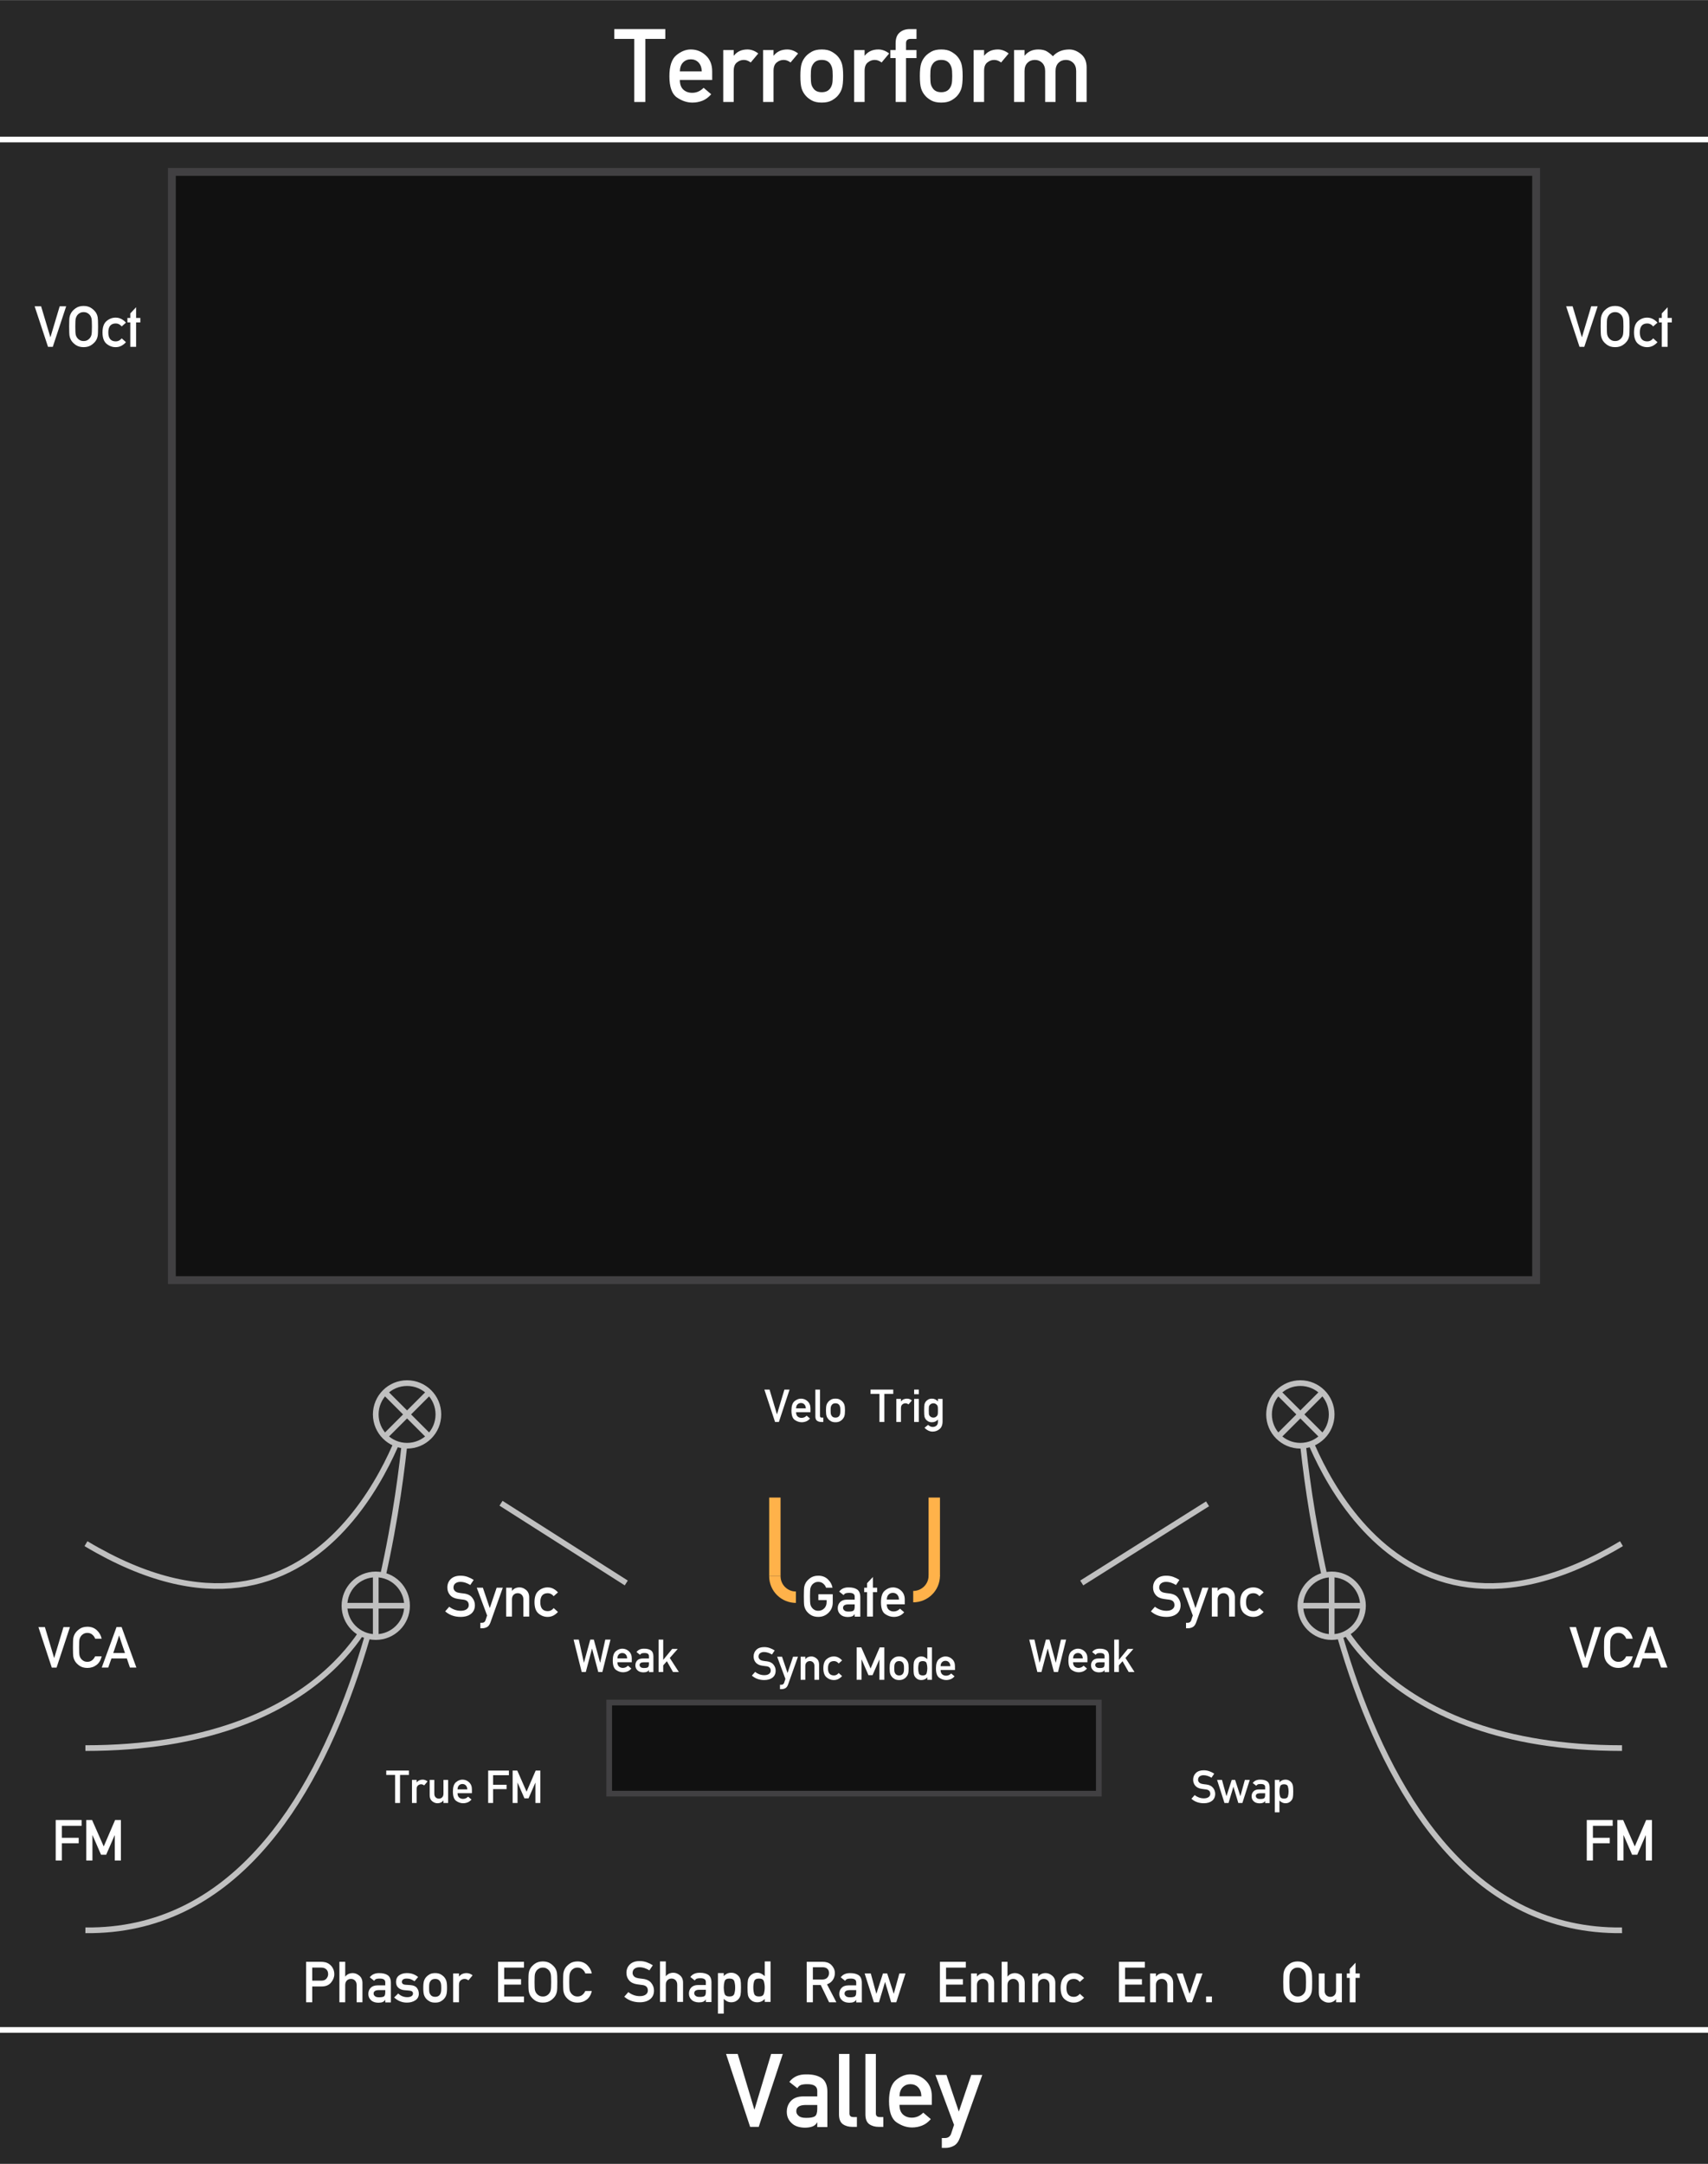 <?xml version="1.0" encoding="UTF-8" standalone="no"?>
<svg
   xmlns:dc="http://purl.org/dc/elements/1.1/"
   xmlns:cc="http://creativecommons.org/ns#"
   xmlns:rdf="http://www.w3.org/1999/02/22-rdf-syntax-ns#"
   xmlns:svg="http://www.w3.org/2000/svg"
   xmlns="http://www.w3.org/2000/svg"
   xmlns:sodipodi="http://sodipodi.sourceforge.net/DTD/sodipodi-0.dtd"
   xmlns:inkscape="http://www.inkscape.org/namespaces/inkscape"
   inkscape:version="1.0 (4035a4f, 2020-05-01)"
   sodipodi:docname="TerrorformDarkLoader.svg"
   xml:space="preserve"
   style="enable-background:new 0 0 300 380;"
   viewBox="0 0 300 380"
   y="0px"
   x="0px"
   id="svg8"
   version="1.1"><rect x="0" y="0" width="300" height="380" fill="#808080" stroke="none"/><style
     id="style2"
     type="text/css">
	.st0{fill:#282828;}
	.st1{fill:none;stroke:#FFB24A;stroke-width:2;stroke-miterlimit:10;}
	.st2{fill:none;stroke:#DA4061;stroke-width:2;stroke-miterlimit:10;}
	.st3{fill:none;stroke:#00A1A7;stroke-width:2;stroke-miterlimit:10;}
	.st4{fill:none;stroke:#8759A4;stroke-width:2;stroke-miterlimit:10;}
	.st5{fill:none;stroke:#FFFFFF;}
	.st6{fill:#FFFFFF;}
	.st7{font-family:'AlteDIN1451Mittelschrift';}
	.st8{font-size:18px;}
	.st9{font-size:10px;}
	.st10{font-size:8px;}
	.st11{fill:none;stroke:#8759A4;stroke-miterlimit:10;}
	.st12{fill:#111111;stroke:#414042;stroke-miterlimit:10;}
	.st13{fill:none;stroke:#FFFFFF;stroke-miterlimit:10;}
	.st14{fill:none;stroke:#C0C0C0;stroke-miterlimit:10;}
	.st15{fill:#282828;stroke:#C0C0C0;stroke-miterlimit:10;}
	.st16{fill:none;stroke:#307DEE;stroke-width:2;stroke-miterlimit:10;}
</style><g
     inkscape:label="Layer 1"
     inkscape:groupmode="layer"
     transform="translate(0,-196.458)"
     id="layer1"><path
       id="rect1047"
       d="m 0,196.5 h 300 v 380 H 0 Z"
       style="fill:#282828;fill-opacity:1" /></g><defs
     id="defs22"><inkscape:path-effect
       weight="33.333"
       steps="2"
       only_selected="false"
       is_visible="true"
       id="path-effect2273"
       helper_size="0"
       effect="bspline"
       apply_with_weight="true"
       apply_no_weight="true" /><inkscape:path-effect
       weight="33.333"
       steps="2"
       only_selected="false"
       is_visible="true"
       id="path-effect2269"
       helper_size="0"
       effect="bspline"
       apply_with_weight="true"
       apply_no_weight="true" /></defs><sodipodi:namedview
     inkscape:document-rotation="0"
     units="px"
     showguides="false"
     showgrid="true"
     pagecolor="#ffffff"
     inkscape:zoom="2.828427"
     inkscape:window-y="23"
     inkscape:window-x="0"
     inkscape:window-width="2560"
     inkscape:window-maximized="1"
     inkscape:window-height="1395"
     inkscape:snap-global="true"
     inkscape:snap-bbox="true"
     inkscape:pageshadow="2"
     inkscape:pageopacity="0.0"
     inkscape:document-units="mm"
     inkscape:cy="246.25988"
     inkscape:cx="187.77291"
     inkscape:current-layer="svg8"
     id="base"
     borderopacity="1.0"
     bordercolor="#666666"><inkscape:grid
       type="xygrid"
       id="grid1092" /></sodipodi:namedview><path
     style="stroke:#ffffff;stroke-opacity:1"
     d="M0,24.5h300"
     class="st5"
     id="line161" /><path
     style="stroke:#ffffff;stroke-opacity:1;fill:none;fill-opacity:1;stroke-width:1;stroke-miterlimit:4;stroke-dasharray:none"
     d="M0,356.5h300"
     class="st5"
     id="line163" /><g
     id="text28"
     style="font-size:18px;font-family:AlteDIN1451Mittelschrift;fill:#ffffff;fill-opacity:1;stroke:none"
     transform="matrix(1 0 0 1 127.491 373.511)"
     aria-label="Valley"><path
       id="path1051"
       style="font-size:18px;font-family:AlteDIN1451Mittelschrift;fill:#ffffff;fill-opacity:1;stroke:none"
       d="M 4.263,0.009 0.035,-12.797 H 2.083 l 2.918,9.747 h 0.035 L 7.954,-12.797 H 10.002 L 5.774,0.009 Z" /><path
       id="path1053"
       style="font-size:18px;font-family:AlteDIN1451Mittelschrift;fill:#ffffff;fill-opacity:1;stroke:none"
       d="m 16.058,0.044 v -0.809 h -0.035 q -0.255,0.475 -0.765,0.686 -0.545,0.229 -1.424,0.229 -1.512,-0.035 -2.285,-0.809 -0.844,-0.773 -0.844,-1.978 0,-1.143 0.729,-1.916 0.729,-0.773 2.153,-0.791 h 2.47 v -0.967 q 0.009,-1.213 -1.819,-1.178 -0.633,0 -1.055,0.141 -0.413,0.185 -0.624,0.571 l -1.406,-1.107 q 1.02,-1.362 2.997,-1.327 1.661,-0.018 2.672,0.65 0.993,0.694 1.011,2.355 v 6.249 z m 0,-3.208 v -0.668 h -2.136 q -1.564,0.044 -1.547,1.107 0,0.457 0.404,0.791 0.387,0.36 1.274,0.36 1.125,0.018 1.582,-0.272 0.422,-0.29 0.422,-1.318 z" /><path
       id="path1055"
       style="font-size:18px;font-family:AlteDIN1451Mittelschrift;fill:#ffffff;fill-opacity:1;stroke:none"
       d="M 19.872,-2.197 V -12.797 h 1.837 v 10.45 q 0,0.633 0.686,0.633 h 0.624 v 1.723 h -0.809 q -1.002,0 -1.67,-0.483 -0.668,-0.492 -0.668,-1.723 z" /><path
       id="path1057"
       style="font-size:18px;font-family:AlteDIN1451Mittelschrift;fill:#ffffff;fill-opacity:1;stroke:none"
       d="M 24.513,-2.197 V -12.797 h 1.837 v 10.45 q 0,0.633 0.686,0.633 h 0.624 v 1.723 h -0.809 q -1.002,0 -1.67,-0.483 -0.668,-0.492 -0.668,-1.723 z" /><path
       id="path1059"
       style="font-size:18px;font-family:AlteDIN1451Mittelschrift;fill:#ffffff;fill-opacity:1;stroke:none"
       d="m 36.176,-3.858 h -5.678 q 0,1.125 0.606,1.688 0.615,0.562 1.564,0.562 1.134,0 2.004,-0.879 L 36,-1.354 q -0.677,0.791 -1.529,1.134 -0.844,0.334 -1.767,0.334 -1.406,0 -2.725,-0.905 -1.318,-0.914 -1.318,-3.727 0,-2.663 1.213,-3.683 1.222,-1.02 2.549,-1.02 1.503,0 2.628,1.046 1.125,1.037 1.125,2.804 z m -5.678,-1.512 h 3.85 q -0.044,-1.028 -0.58,-1.573 -0.536,-0.545 -1.345,-0.545 -0.817,0 -1.362,0.545 -0.536,0.545 -0.562,1.573 z" /><path
       id="path1061"
       style="font-size:18px;font-family:AlteDIN1451Mittelschrift;fill:#ffffff;fill-opacity:1;stroke:none"
       d="M 40.078,-0.343 36.809,-9.114 h 1.934 l 2.162,6.39 h 0.035 l 2.162,-6.39 h 1.942 L 41.124,1.898 Q 40.737,2.953 40.061,3.322 39.384,3.7 38.549,3.7 H 37.934 V 1.969 h 0.545 q 0.826,0 1.099,-0.791 z" /></g><g
     id="text30"
     style="font-size:18px;font-family:AlteDIN1451Mittelschrift;fill:#ffffff;fill-opacity:1;stroke:none"
     transform="matrix(1 0 0 1 107.865 17.906)"
     aria-label="Terrorform"><path
       id="path1129"
       style="font-size:18px;font-family:AlteDIN1451Mittelschrift;fill:#ffffff;fill-opacity:1;stroke:none"
       d="M 3.542,0.009 V -11.074 H 0.035 v -1.723 H 8.991 v 1.723 H 5.484 V 0.009 Z" /><path
       id="path1131"
       style="font-size:18px;font-family:AlteDIN1451Mittelschrift;fill:#ffffff;fill-opacity:1;stroke:none"
       d="m 17.227,-3.858 h -5.678 q 0,1.125 0.606,1.688 0.615,0.562 1.564,0.562 1.134,0 2.004,-0.879 l 1.327,1.134 q -0.677,0.791 -1.529,1.134 -0.844,0.334 -1.767,0.334 -1.406,0 -2.725,-0.905 -1.318,-0.914 -1.318,-3.727 0,-2.663 1.213,-3.683 1.222,-1.02 2.549,-1.02 1.503,0 2.628,1.046 1.125,1.037 1.125,2.804 z m -5.678,-1.512 h 3.85 q -0.044,-1.028 -0.58,-1.573 -0.536,-0.545 -1.345,-0.545 -0.817,0 -1.362,0.545 -0.536,0.545 -0.562,1.573 z" /><path
       id="path1133"
       style="font-size:18px;font-family:AlteDIN1451Mittelschrift;fill:#ffffff;fill-opacity:1;stroke:none"
       d="M 19.169,0.009 V -9.114 h 1.837 v 0.976 h 0.035 q 0.853,-1.081 2.373,-1.081 1.002,0 1.907,0.703 l -1.327,1.582 q -0.598,-0.448 -1.213,-0.448 -0.677,0 -1.23,0.457 -0.545,0.448 -0.545,1.45 v 5.484 z" /><path
       id="path1135"
       style="font-size:18px;font-family:AlteDIN1451Mittelschrift;fill:#ffffff;fill-opacity:1;stroke:none"
       d="M 26.165,0.009 V -9.114 h 1.837 v 0.976 h 0.035 q 0.853,-1.081 2.373,-1.081 1.002,0 1.907,0.703 l -1.327,1.582 q -0.598,-0.448 -1.213,-0.448 -0.677,0 -1.23,0.457 -0.545,0.448 -0.545,1.45 v 5.484 z" /><path
       id="path1137"
       style="font-size:18px;font-family:AlteDIN1451Mittelschrift;fill:#ffffff;fill-opacity:1;stroke:none"
       d="m 32.713,-4.562 q 0,-1.468 0.229,-2.188 0.229,-0.721 0.756,-1.301 0.378,-0.413 1.037,-0.791 0.668,-0.378 1.74,-0.378 1.055,0 1.723,0.378 0.668,0.378 1.046,0.791 0.527,0.58 0.756,1.301 0.229,0.721 0.229,2.188 0,1.494 -0.229,2.215 -0.229,0.721 -0.756,1.301 -0.378,0.422 -1.046,0.791 -0.668,0.369 -1.723,0.369 -1.072,0 -1.74,-0.369 -0.659,-0.369 -1.037,-0.791 -0.527,-0.58 -0.756,-1.301 -0.229,-0.721 -0.229,-2.215 z m 5.687,0.018 q 0,-0.993 -0.105,-1.397 -0.097,-0.404 -0.343,-0.773 -0.483,-0.668 -1.477,-0.668 -1.011,0 -1.477,0.668 -0.264,0.369 -0.36,0.773 -0.088,0.404 -0.088,1.38 0,1.002 0.088,1.415 0.097,0.404 0.36,0.765 0.466,0.668 1.477,0.668 0.993,0 1.477,-0.668 0.246,-0.36 0.343,-0.765 0.105,-0.404 0.105,-1.397 z" /><path
       id="path1139"
       style="font-size:18px;font-family:AlteDIN1451Mittelschrift;fill:#ffffff;fill-opacity:1;stroke:none"
       d="M 42.161,0.009 V -9.114 h 1.837 v 0.976 h 0.035 q 0.853,-1.081 2.373,-1.081 1.002,0 1.907,0.703 l -1.327,1.582 q -0.598,-0.448 -1.213,-0.448 -0.677,0 -1.23,0.457 -0.545,0.448 -0.545,1.45 v 5.484 z" /><path
       id="path1141"
       style="font-size:18px;font-family:AlteDIN1451Mittelschrift;fill:#ffffff;fill-opacity:1;stroke:none"
       d="M 49.447,0.009 V -7.708 h -0.923 v -1.406 h 0.923 v -1.204 q 0,-1.274 0.703,-1.872 0.703,-0.606 1.775,-0.606 h 1.187 v 1.723 h -1.037 q -0.8,0 -0.8,0.756 v 1.204 h 1.837 v 1.406 h -1.837 v 7.717 z" /><path
       id="path1143"
       style="font-size:18px;font-family:AlteDIN1451Mittelschrift;fill:#ffffff;fill-opacity:1;stroke:none"
       d="m 53.701,-4.562 q 0,-1.468 0.229,-2.188 0.229,-0.721 0.756,-1.301 0.378,-0.413 1.037,-0.791 0.668,-0.378 1.74,-0.378 1.055,0 1.723,0.378 0.668,0.378 1.046,0.791 0.527,0.58 0.756,1.301 0.229,0.721 0.229,2.188 0,1.494 -0.229,2.215 -0.229,0.721 -0.756,1.301 -0.378,0.422 -1.046,0.791 -0.668,0.369 -1.723,0.369 -1.072,0 -1.74,-0.369 -0.659,-0.369 -1.037,-0.791 -0.527,-0.58 -0.756,-1.301 -0.229,-0.721 -0.229,-2.215 z m 5.687,0.018 q 0,-0.993 -0.105,-1.397 -0.097,-0.404 -0.343,-0.773 -0.483,-0.668 -1.477,-0.668 -1.011,0 -1.477,0.668 -0.264,0.369 -0.36,0.773 -0.088,0.404 -0.088,1.38 0,1.002 0.088,1.415 0.097,0.404 0.36,0.765 0.466,0.668 1.477,0.668 0.993,0 1.477,-0.668 0.246,-0.36 0.343,-0.765 0.105,-0.404 0.105,-1.397 z" /><path
       id="path1145"
       style="font-size:18px;font-family:AlteDIN1451Mittelschrift;fill:#ffffff;fill-opacity:1;stroke:none"
       d="M 63.149,0.009 V -9.114 h 1.837 v 0.976 h 0.035 q 0.853,-1.081 2.373,-1.081 1.002,0 1.907,0.703 l -1.327,1.582 q -0.598,-0.448 -1.213,-0.448 -0.677,0 -1.23,0.457 -0.545,0.448 -0.545,1.45 v 5.484 z" /><path
       id="path1147"
       style="font-size:18px;font-family:AlteDIN1451Mittelschrift;fill:#ffffff;fill-opacity:1;stroke:none"
       d="M 70.251,0.009 V -9.114 h 1.837 v 0.976 h 0.035 q 0.87,-1.081 2.373,-1.081 0.958,0 1.521,0.343 0.562,0.343 1.055,0.844 1.081,-1.187 2.883,-1.187 1.063,0 2.048,0.809 0.993,0.809 0.993,2.355 V 0.009 H 81.158 V -5.423 q 0,-0.923 -0.519,-1.441 -0.519,-0.519 -1.283,-0.519 -0.791,0 -1.31,0.519 -0.51,0.519 -0.51,1.441 V 0.009 H 75.709 V -5.423 q 0,-0.923 -0.519,-1.441 -0.519,-0.519 -1.283,-0.519 -0.791,0 -1.31,0.519 -0.51,0.519 -0.51,1.441 v 5.432 z" /></g><g
     id="text34"
     style="font-size:10px;font-family:AlteDIN1451Mittelschrift;fill:#ffffff;fill-opacity:1;stroke:none"
     transform="matrix(1 0 0 1 6.064 60.904)"
     aria-label="VOct"><path
       id="path1150"
       style="font-size:10px;font-family:AlteDIN1451Mittelschrift;fill:#ffffff;fill-opacity:1;stroke:none"
       d="M 2.368,0.005 0.02,-7.109 H 1.157 l 1.621,5.415 h 0.02 L 4.419,-7.109 H 5.557 L 3.208,0.005 Z" /><path
       id="path1152"
       style="font-size:10px;font-family:AlteDIN1451Mittelschrift;fill:#ffffff;fill-opacity:1;stroke:none"
       d="m 6.084,-3.55 q 0,-1.284 0.068,-1.655 0.068,-0.371 0.244,-0.684 0.249,-0.464 0.815,-0.874 0.571,-0.41 1.411,-0.41 0.835,0 1.401,0.41 0.571,0.41 0.83,0.874 0.171,0.312 0.239,0.684 0.068,0.371 0.068,1.655 0,1.284 -0.068,1.655 -0.068,0.371 -0.239,0.684 -0.259,0.469 -0.83,0.874 -0.566,0.4 -1.401,0.4 -0.84,0 -1.411,-0.4 Q 6.646,-0.742 6.396,-1.211 6.221,-1.523 6.152,-1.895 6.084,-2.266 6.084,-3.55 Z m 1.079,0 q 0,1.099 0.073,1.426 0.078,0.327 0.288,0.591 0.161,0.215 0.439,0.371 0.278,0.151 0.659,0.151 0.381,0 0.659,-0.151 0.278,-0.156 0.439,-0.371 0.21,-0.264 0.283,-0.591 0.078,-0.327 0.078,-1.426 0,-1.094 -0.078,-1.421 -0.073,-0.327 -0.283,-0.601 -0.161,-0.205 -0.439,-0.361 -0.278,-0.156 -0.659,-0.156 -0.381,0 -0.659,0.156 -0.278,0.156 -0.439,0.361 -0.21,0.273 -0.288,0.601 -0.073,0.327 -0.073,1.421 z" /><path
       id="path1154"
       style="font-size:10px;font-family:AlteDIN1451Mittelschrift;fill:#ffffff;fill-opacity:1;stroke:none"
       d="m 15.308,-1.484 0.752,0.674 q -0.332,0.381 -0.791,0.63 -0.454,0.244 -1.03,0.244 -0.879,0 -1.592,-0.596 -0.708,-0.601 -0.708,-1.992 0,-1.392 0.708,-1.992 0.713,-0.605 1.592,-0.605 0.576,0 1.03,0.249 0.459,0.249 0.791,0.63 l -0.752,0.669 q -0.43,-0.527 -1.03,-0.527 -1.318,0 -1.318,1.577 0,1.572 1.318,1.572 0.605,0 1.03,-0.532 z" /><path
       id="path1156"
       style="font-size:10px;font-family:AlteDIN1451Mittelschrift;fill:#ffffff;fill-opacity:1;stroke:none"
       d="M 16.821,0.01 V -4.282 h -0.508 v -0.781 h 0.508 V -5.859 l 1.021,-1.089 v 1.885 h 0.742 v 0.781 h -0.742 v 4.292 z" /></g><g
     id="text36"
     style="font-size:10px;font-family:AlteDIN1451Mittelschrift;fill:#ffffff;fill-opacity:1;stroke:none"
     transform="matrix(1 0 0 1 275.064 60.904)"
     aria-label="VOct"><path
       id="path1159"
       style="font-size:10px;font-family:AlteDIN1451Mittelschrift;fill:#ffffff;fill-opacity:1;stroke:none"
       d="M 2.368,0.005 0.02,-7.109 H 1.157 l 1.621,5.415 h 0.02 L 4.419,-7.109 H 5.557 L 3.208,0.005 Z" /><path
       id="path1161"
       style="font-size:10px;font-family:AlteDIN1451Mittelschrift;fill:#ffffff;fill-opacity:1;stroke:none"
       d="m 6.084,-3.55 q 0,-1.284 0.068,-1.655 0.068,-0.371 0.244,-0.684 0.249,-0.464 0.815,-0.874 0.571,-0.41 1.411,-0.41 0.835,0 1.401,0.41 0.571,0.41 0.83,0.874 0.171,0.312 0.239,0.684 0.068,0.371 0.068,1.655 0,1.284 -0.068,1.655 -0.068,0.371 -0.239,0.684 -0.259,0.469 -0.83,0.874 -0.566,0.4 -1.401,0.4 -0.84,0 -1.411,-0.4 Q 6.646,-0.742 6.396,-1.211 6.221,-1.523 6.152,-1.895 6.084,-2.266 6.084,-3.55 Z m 1.079,0 q 0,1.099 0.073,1.426 0.078,0.327 0.288,0.591 0.161,0.215 0.439,0.371 0.278,0.151 0.659,0.151 0.381,0 0.659,-0.151 0.278,-0.156 0.439,-0.371 0.21,-0.264 0.283,-0.591 0.078,-0.327 0.078,-1.426 0,-1.094 -0.078,-1.421 -0.073,-0.327 -0.283,-0.601 -0.161,-0.205 -0.439,-0.361 -0.278,-0.156 -0.659,-0.156 -0.381,0 -0.659,0.156 -0.278,0.156 -0.439,0.361 -0.21,0.273 -0.288,0.601 -0.073,0.327 -0.073,1.421 z" /><path
       id="path1163"
       style="font-size:10px;font-family:AlteDIN1451Mittelschrift;fill:#ffffff;fill-opacity:1;stroke:none"
       d="m 15.308,-1.484 0.752,0.674 q -0.332,0.381 -0.791,0.63 -0.454,0.244 -1.03,0.244 -0.879,0 -1.592,-0.596 -0.708,-0.601 -0.708,-1.992 0,-1.392 0.708,-1.992 0.713,-0.605 1.592,-0.605 0.576,0 1.03,0.249 0.459,0.249 0.791,0.63 l -0.752,0.669 q -0.43,-0.527 -1.03,-0.527 -1.318,0 -1.318,1.577 0,1.572 1.318,1.572 0.605,0 1.03,-0.532 z" /><path
       id="path1165"
       style="font-size:10px;font-family:AlteDIN1451Mittelschrift;fill:#ffffff;fill-opacity:1;stroke:none"
       d="M 16.821,0.01 V -4.282 h -0.508 v -0.781 h 0.508 V -5.859 l 1.021,-1.089 v 1.885 h 0.742 v 0.781 h -0.742 v 4.292 z" /></g><g
     id="text42"
     style="font-size:10px;font-family:AlteDIN1451Mittelschrift;fill:#ffffff;fill-opacity:1;stroke:none"
     transform="matrix(1 0 0 1 224.879 351.637)"
     aria-label="Out"><path
       id="path1064"
       style="font-size:10px;font-family:AlteDIN1451Mittelschrift;fill:#ffffff;fill-opacity:1;stroke:none"
       d="m 0.518,-3.55 q 0,-1.284 0.068,-1.655 0.068,-0.371 0.244,-0.684 0.249,-0.464 0.815,-0.874 0.571,-0.41 1.411,-0.41 0.835,0 1.401,0.41 0.571,0.41 0.83,0.874 0.171,0.312 0.239,0.684 0.068,0.371 0.068,1.655 0,1.284 -0.068,1.655 -0.068,0.371 -0.239,0.684 -0.259,0.469 -0.83,0.874 -0.566,0.4 -1.401,0.4 -0.84,0 -1.411,-0.4 Q 1.079,-0.742 0.83,-1.211 0.654,-1.523 0.586,-1.895 0.518,-2.266 0.518,-3.55 Z m 1.079,0 q 0,1.099 0.073,1.426 0.078,0.327 0.288,0.591 0.161,0.215 0.439,0.371 0.278,0.151 0.659,0.151 0.381,0 0.659,-0.151 0.278,-0.156 0.439,-0.371 0.21,-0.264 0.283,-0.591 0.078,-0.327 0.078,-1.426 0,-1.094 -0.078,-1.421 -0.073,-0.327 -0.283,-0.601 -0.161,-0.205 -0.439,-0.361 -0.278,-0.156 -0.659,-0.156 -0.381,0 -0.659,0.156 -0.278,0.156 -0.439,0.361 -0.21,0.273 -0.288,0.601 -0.073,0.327 -0.073,1.421 z" /><path
       id="path1066"
       style="font-size:10px;font-family:AlteDIN1451Mittelschrift;fill:#ffffff;fill-opacity:1;stroke:none"
       d="m 6.763,-1.694 v -3.369 h 1.021 v 3.022 q 0,0.518 0.283,0.806 0.288,0.283 0.728,0.283 0.425,0 0.708,-0.283 0.288,-0.288 0.288,-0.806 v -3.022 H 10.811 V 0.005 H 9.79 V -0.532 H 9.771 Q 9.297,0.063 8.462,0.063 q -0.601,0 -1.152,-0.444 -0.547,-0.449 -0.547,-1.313 z" /><path
       id="path1068"
       style="font-size:10px;font-family:AlteDIN1451Mittelschrift;fill:#ffffff;fill-opacity:1;stroke:none"
       d="M 12.192,0.01 V -4.282 H 11.685 v -0.781 h 0.508 V -5.859 l 1.021,-1.089 v 1.885 h 0.742 v 0.781 h -0.742 v 4.292 z" /></g><g
     id="text44"
     style="font-size:10px;font-family:AlteDIN1451Mittelschrift;fill:#ffffff;fill-opacity:1;stroke:none"
     transform="matrix(1 0 0 1 195.775 351.637)"
     aria-label="Env."><path
       id="path1071"
       style="font-size:10px;font-family:AlteDIN1451Mittelschrift;fill:#ffffff;fill-opacity:1;stroke:none"
       d="M 0.757,0.005 V -7.109 H 5.308 v 1.021 H 1.836 V -4.062 h 2.959 v 0.962 H 1.836 v 2.09 h 3.472 v 1.016 z" /><path
       id="path1073"
       style="font-size:10px;font-family:AlteDIN1451Mittelschrift;fill:#ffffff;fill-opacity:1;stroke:none"
       d="M 6.235,0.005 V -5.063 h 1.021 v 0.542 h 0.02 q 0.474,-0.601 1.318,-0.601 0.591,0 1.138,0.449 0.552,0.449 0.552,1.309 V 0.005 H 9.263 V -3.013 q 0,-0.513 -0.288,-0.801 -0.283,-0.288 -0.708,-0.288 -0.439,0 -0.728,0.288 -0.283,0.288 -0.283,0.801 v 3.018 z" /><path
       id="path1075"
       style="font-size:10px;font-family:AlteDIN1451Mittelschrift;fill:#ffffff;fill-opacity:1;stroke:none"
       d="M 12.744,0.005 10.889,-5.063 h 1.079 l 1.187,3.55 h 0.02 l 1.191,-3.55 h 1.079 l -1.86,5.068 z" /><path
       id="path1077"
       style="font-size:10px;font-family:AlteDIN1451Mittelschrift;fill:#ffffff;fill-opacity:1;stroke:none"
       d="M 16.069,0.005 V -1.011 h 1.021 v 1.016 z" /></g><g
     id="text46"
     style="font-size:8px;font-family:AlteDIN1451Mittelschrift;fill:#ffffff;fill-opacity:1;stroke:none"
     transform="matrix(1 0 0 1 131.953 295)"
     aria-label="Sync Mode"><path
       id="path1432"
       style="font-size:8px;font-family:AlteDIN1451Mittelschrift;fill:#ffffff;fill-opacity:1;stroke:none"
       d="M 0.109,-0.73 0.68,-1.379 Q 1,-1.121 1.418,-0.965 q 0.418,0.156 0.875,0.156 0.527,0 0.828,-0.219 0.301,-0.219 0.301,-0.574 0,-0.672 -0.742,-0.77 Q 2.484,-2.395 2.316,-2.418 2.148,-2.441 1.926,-2.473 1.188,-2.574 0.801,-3.012 0.414,-3.453 0.414,-4.074 q 0,-0.727 0.484,-1.195 0.488,-0.469 1.371,-0.469 0.527,0 0.992,0.168 0.465,0.168 0.855,0.426 L 3.637,-4.434 Q 3.324,-4.629 2.965,-4.75 q -0.359,-0.121 -0.734,-0.121 -0.398,0 -0.676,0.203 -0.277,0.203 -0.277,0.609 0,0.242 0.188,0.453 0.188,0.211 0.621,0.277 0.113,0.02 0.273,0.043 0.16,0.02 0.367,0.043 0.797,0.098 1.176,0.578 0.383,0.48 0.383,1.062 0,0.785 -0.543,1.219 -0.543,0.434 -1.457,0.434 -1.285,0 -2.176,-0.781 z" /><path
       id="path1434"
       style="font-size:8px;font-family:AlteDIN1451Mittelschrift;fill:#ffffff;fill-opacity:1;stroke:none"
       d="M 6,-0.152 4.547,-4.051 H 5.406 l 0.961,2.84 h 0.016 L 7.344,-4.051 H 8.207 L 6.465,0.844 Q 6.293,1.312 5.992,1.477 5.691,1.645 5.32,1.645 H 5.047 V 0.875 h 0.242 q 0.367,0 0.488,-0.352 z" /><path
       id="path1436"
       style="font-size:8px;font-family:AlteDIN1451Mittelschrift;fill:#ffffff;fill-opacity:1;stroke:none"
       d="M 8.676,0.004 V -4.051 h 0.816 v 0.434 h 0.016 q 0.379,-0.48 1.055,-0.48 0.473,0 0.91,0.359 0.441,0.359 0.441,1.047 V 0.004 H 11.098 V -2.41 q 0,-0.41 -0.23,-0.641 -0.227,-0.23 -0.566,-0.23 -0.352,0 -0.582,0.23 -0.227,0.23 -0.227,0.641 v 2.414 z" /><path
       id="path1438"
       style="font-size:8px;font-family:AlteDIN1451Mittelschrift;fill:#ffffff;fill-opacity:1;stroke:none"
       d="m 15.355,-1.188 0.602,0.539 Q 15.691,-0.344 15.324,-0.145 14.961,0.051 14.5,0.051 q -0.703,0 -1.273,-0.477 -0.566,-0.48 -0.566,-1.594 0,-1.113 0.566,-1.594 0.57,-0.484 1.273,-0.484 0.461,0 0.824,0.199 0.367,0.199 0.633,0.504 l -0.602,0.535 q -0.344,-0.422 -0.824,-0.422 -1.055,0 -1.055,1.262 0,1.258 1.055,1.258 0.484,0 0.824,-0.426 z" /><path
       id="path1440"
       style="font-size:8px;font-family:AlteDIN1451Mittelschrift;fill:#ffffff;fill-opacity:1;stroke:none"
       d="M 18.512,0.004 V -5.688 h 0.816 L 20.961,-1.977 22.559,-5.688 H 23.375 V 0.004 H 22.512 V -3.547 h -0.016 l -1.191,2.738 h -0.719 L 19.395,-3.547 H 19.375 v 3.551 z" /><path
       id="path1442"
       style="font-size:8px;font-family:AlteDIN1451Mittelschrift;fill:#ffffff;fill-opacity:1;stroke:none"
       d="m 24.305,-2.027 q 0,-0.652 0.102,-0.973 0.102,-0.32 0.336,-0.578 0.168,-0.184 0.461,-0.352 0.297,-0.168 0.773,-0.168 0.469,0 0.766,0.168 0.297,0.168 0.465,0.352 0.234,0.258 0.336,0.578 0.102,0.32 0.102,0.973 0,0.664 -0.102,0.984 -0.102,0.32 -0.336,0.578 -0.168,0.188 -0.465,0.352 -0.297,0.164 -0.766,0.164 -0.477,0 -0.773,-0.164 -0.293,-0.164 -0.461,-0.352 -0.234,-0.258 -0.336,-0.578 -0.102,-0.32 -0.102,-0.984 z m 2.527,0.008 q 0,-0.441 -0.047,-0.621 -0.043,-0.18 -0.152,-0.344 -0.215,-0.297 -0.656,-0.297 -0.449,0 -0.656,0.297 -0.117,0.164 -0.16,0.344 -0.039,0.18 -0.039,0.613 0,0.445 0.039,0.629 0.043,0.18 0.16,0.34 0.207,0.297 0.656,0.297 0.441,0 0.656,-0.297 0.109,-0.16 0.152,-0.34 0.047,-0.18 0.047,-0.621 z" /><path
       id="path1444"
       style="font-size:8px;font-family:AlteDIN1451Mittelschrift;fill:#ffffff;fill-opacity:1;stroke:none"
       d="m 30.926,0.004 v -0.422 q -0.426,0.469 -1.047,0.469 -0.375,0 -0.645,-0.145 Q 28.965,-0.242 28.793,-0.473 28.621,-0.688 28.562,-0.98 q -0.059,-0.297 -0.059,-1.047 0,-0.742 0.059,-1.031 0.059,-0.293 0.23,-0.512 0.172,-0.227 0.441,-0.375 0.27,-0.152 0.645,-0.152 0.312,0 0.566,0.133 0.254,0.133 0.48,0.348 V -5.688 h 0.816 V 0.004 Z M 30.129,-3.281 q -0.578,0 -0.695,0.395 -0.113,0.395 -0.113,0.859 0,0.477 0.113,0.871 0.117,0.395 0.695,0.395 0.566,0 0.68,-0.41 0.117,-0.41 0.117,-0.855 0,-0.434 -0.117,-0.844 Q 30.695,-3.281 30.129,-3.281 Z" /><path
       id="path1446"
       style="font-size:8px;font-family:AlteDIN1451Mittelschrift;fill:#ffffff;fill-opacity:1;stroke:none"
       d="m 35.781,-1.715 h -2.523 q 0,0.5 0.27,0.75 0.273,0.25 0.695,0.25 0.504,0 0.891,-0.391 l 0.59,0.504 Q 35.402,-0.25 35.023,-0.098 q -0.375,0.148 -0.785,0.148 -0.625,0 -1.211,-0.402 -0.586,-0.406 -0.586,-1.656 0,-1.184 0.539,-1.637 0.543,-0.453 1.133,-0.453 0.668,0 1.168,0.465 0.5,0.461 0.5,1.246 z M 33.258,-2.387 H 34.969 Q 34.949,-2.844 34.711,-3.086 34.473,-3.328 34.113,-3.328 q -0.363,0 -0.605,0.242 -0.238,0.242 -0.25,0.699 z" /></g><path
     style="stroke:#414042;stroke-opacity:1;stroke-width:1;stroke-miterlimit:10;stroke-dasharray:none"
     d="M107,299h86v16h-86V299z"
     class="st12"
     inkscape:connector-curvature="0"
     id="rect75_2_" /><g
     id="text79"
     style="font-size:10px;font-family:AlteDIN1451Mittelschrift;fill:#ffffff;fill-opacity:1;stroke:none"
     transform="matrix(1 0 0 1 9.028 326.742)"
     aria-label="FM"><path
       id="path1362"
       style="font-size:10px;font-family:AlteDIN1451Mittelschrift;fill:#ffffff;fill-opacity:1;stroke:none"
       d="M 0.757,0.005 V -7.109 H 5.308 v 1.021 H 1.836 v 2.095 h 2.959 v 0.962 H 1.836 v 3.037 z" /><path
       id="path1364"
       style="font-size:10px;font-family:AlteDIN1451Mittelschrift;fill:#ffffff;fill-opacity:1;stroke:none"
       d="M 6.128,0.005 V -7.109 h 1.021 l 2.041,4.639 1.997,-4.639 h 1.021 V 0.005 H 11.128 V -4.434 h -0.02 L 9.619,-1.011 H 8.721 L 7.231,-4.434 h -0.024 v 4.438 z" /></g><path
     id="path81"
     d="M201.1,287.7"
     class="st13" /><g
     id="text83"
     style="font-size:10px;font-family:AlteDIN1451Mittelschrift;fill:#ffffff;fill-opacity:1;stroke:none"
     transform="matrix(1 0 0 1 53.007 351.636)"
     aria-label="Phasor"><path
       id="path1116"
       style="font-size:10px;font-family:AlteDIN1451Mittelschrift;fill:#ffffff;fill-opacity:1;stroke:none"
       d="m 1.836,-6.089 v 2.295 H 3.438 q 0.601,0 0.894,-0.361 0.298,-0.361 0.298,-0.786 0,-0.645 -0.464,-0.947 Q 3.867,-6.089 3.398,-6.089 Z M 0.757,0.005 V -7.109 H 3.34 q 0.415,0 0.796,0.088 0.386,0.088 0.801,0.41 0.322,0.249 0.547,0.688 0.225,0.435 0.225,1.011 0,0.762 -0.571,1.45 -0.566,0.688 -1.66,0.688 h -1.641 v 2.778 z" /><path
       id="path1118"
       style="font-size:10px;font-family:AlteDIN1451Mittelschrift;fill:#ffffff;fill-opacity:1;stroke:none"
       d="M 6.606,0.005 V -7.109 h 1.021 v 2.588 h 0.02 q 0.474,-0.601 1.318,-0.601 0.591,0 1.138,0.449 0.552,0.449 0.552,1.309 V 0.005 H 9.634 V -3.013 q 0,-0.513 -0.288,-0.801 Q 9.062,-4.102 8.638,-4.102 q -0.439,0 -0.728,0.288 -0.283,0.288 -0.283,0.801 v 3.018 z" /><path
       id="path1120"
       style="font-size:10px;font-family:AlteDIN1451Mittelschrift;fill:#ffffff;fill-opacity:1;stroke:none"
       d="m 14.663,0.024 v -0.449 h -0.02 q -0.142,0.264 -0.425,0.381 -0.303,0.127 -0.791,0.127 -0.84,-0.02 -1.27,-0.449 -0.469,-0.43 -0.469,-1.099 0,-0.635 0.405,-1.064 Q 12.5,-2.959 13.291,-2.969 h 1.372 v -0.537 q 0.005,-0.674 -1.011,-0.654 -0.352,0 -0.586,0.078 -0.229,0.103 -0.347,0.317 l -0.781,-0.615 q 0.566,-0.757 1.665,-0.737 0.923,-0.01 1.484,0.361 0.552,0.386 0.562,1.309 v 3.472 z m 0,-1.782 v -0.371 h -1.187 q -0.869,0.024 -0.859,0.615 0,0.254 0.225,0.439 0.215,0.2 0.708,0.2 0.625,0.01 0.879,-0.151 0.234,-0.161 0.234,-0.732 z" /><path
       id="path1122"
       style="font-size:10px;font-family:AlteDIN1451Mittelschrift;fill:#ffffff;fill-opacity:1;stroke:none"
       d="m 16.221,-0.84 0.713,-0.703 q 0.664,0.649 1.597,0.649 0.435,0 0.718,-0.161 0.283,-0.166 0.283,-0.488 0,-0.444 -0.62,-0.498 l -0.898,-0.083 q -0.63,-0.049 -1.045,-0.415 -0.415,-0.366 -0.415,-1.021 0,-0.771 0.542,-1.167 0.542,-0.396 1.348,-0.396 0.664,0 1.138,0.19 0.474,0.186 0.85,0.498 l -0.63,0.742 q -0.303,-0.205 -0.625,-0.337 -0.322,-0.132 -0.732,-0.132 -0.488,0 -0.679,0.176 -0.19,0.171 -0.19,0.435 0,0.166 0.142,0.308 0.142,0.142 0.527,0.171 l 0.84,0.059 q 0.786,0.054 1.128,0.488 0.342,0.43 0.342,1.03 0,0.747 -0.61,1.152 -0.61,0.405 -1.489,0.405 -1.265,0 -2.231,-0.903 z" /><path
       id="path1124"
       style="font-size:10px;font-family:AlteDIN1451Mittelschrift;fill:#ffffff;fill-opacity:1;stroke:none"
       d="m 21.338,-2.534 q 0,-0.815 0.127,-1.216 0.127,-0.4 0.42,-0.723 0.21,-0.229 0.576,-0.439 0.371,-0.21 0.967,-0.21 0.586,0 0.957,0.21 0.371,0.21 0.581,0.439 0.293,0.322 0.42,0.723 0.127,0.4 0.127,1.216 0,0.83 -0.127,1.23 -0.127,0.4 -0.42,0.723 -0.21,0.234 -0.581,0.439 -0.371,0.205 -0.957,0.205 -0.596,0 -0.967,-0.205 -0.366,-0.205 -0.576,-0.439 -0.293,-0.322 -0.42,-0.723 -0.127,-0.4 -0.127,-1.23 z m 3.159,0.01 q 0,-0.552 -0.059,-0.776 -0.054,-0.225 -0.19,-0.43 -0.269,-0.371 -0.82,-0.371 -0.562,0 -0.82,0.371 -0.146,0.205 -0.2,0.43 -0.049,0.225 -0.049,0.767 0,0.557 0.049,0.786 0.054,0.225 0.2,0.425 0.259,0.371 0.82,0.371 0.552,0 0.82,-0.371 0.137,-0.2 0.19,-0.425 0.059,-0.225 0.059,-0.776 z" /><path
       id="path1126"
       style="font-size:10px;font-family:AlteDIN1451Mittelschrift;fill:#ffffff;fill-opacity:1;stroke:none"
       d="M 26.587,0.005 V -5.063 h 1.021 v 0.542 h 0.02 q 0.474,-0.601 1.318,-0.601 0.557,0 1.06,0.391 l -0.737,0.879 q -0.332,-0.249 -0.674,-0.249 -0.376,0 -0.684,0.254 -0.303,0.249 -0.303,0.806 v 3.047 z" /></g><g
     id="text85"
     style="font-size:10px;font-family:AlteDIN1451Mittelschrift;fill:#ffffff;fill-opacity:1;stroke:none"
     transform="matrix(1 0 0 1 86.727 351.637)"
     aria-label="EOC"><path
       id="path1098"
       style="font-size:10px;font-family:AlteDIN1451Mittelschrift;fill:#ffffff;fill-opacity:1;stroke:none"
       d="M 0.757,0.005 V -7.109 H 5.308 v 1.021 H 1.836 V -4.062 h 2.959 v 0.962 H 1.836 v 2.09 h 3.472 v 1.016 z" /><path
       id="path1100"
       style="font-size:10px;font-family:AlteDIN1451Mittelschrift;fill:#ffffff;fill-opacity:1;stroke:none"
       d="m 6.084,-3.55 q 0,-1.284 0.068,-1.655 0.068,-0.371 0.244,-0.684 0.249,-0.464 0.815,-0.874 0.571,-0.41 1.411,-0.41 0.835,0 1.401,0.41 0.571,0.41 0.83,0.874 0.171,0.312 0.239,0.684 0.068,0.371 0.068,1.655 0,1.284 -0.068,1.655 -0.068,0.371 -0.239,0.684 -0.259,0.469 -0.83,0.874 -0.566,0.4 -1.401,0.4 -0.84,0 -1.411,-0.4 Q 6.646,-0.742 6.396,-1.211 6.221,-1.523 6.152,-1.895 6.084,-2.266 6.084,-3.55 Z m 1.079,0 q 0,1.099 0.073,1.426 0.078,0.327 0.288,0.591 0.161,0.215 0.439,0.371 0.278,0.151 0.659,0.151 0.381,0 0.659,-0.151 0.278,-0.156 0.439,-0.371 0.21,-0.264 0.283,-0.591 0.078,-0.327 0.078,-1.426 0,-1.094 -0.078,-1.421 -0.073,-0.327 -0.283,-0.601 -0.161,-0.205 -0.439,-0.361 -0.278,-0.156 -0.659,-0.156 -0.381,0 -0.659,0.156 -0.278,0.156 -0.439,0.361 -0.21,0.273 -0.288,0.601 -0.073,0.327 -0.073,1.421 z" /><path
       id="path1102"
       style="font-size:10px;font-family:AlteDIN1451Mittelschrift;fill:#ffffff;fill-opacity:1;stroke:none"
       d="m 16.079,-1.982 h 1.138 q -0.21,0.996 -0.898,1.523 -0.688,0.522 -1.602,0.522 -0.84,0 -1.411,-0.4 -0.566,-0.405 -0.815,-0.874 -0.176,-0.312 -0.244,-0.684 -0.068,-0.371 -0.068,-1.655 0,-1.284 0.068,-1.655 0.068,-0.371 0.244,-0.684 0.249,-0.464 0.815,-0.874 0.571,-0.41 1.411,-0.41 1.011,0 1.67,0.625 0.664,0.62 0.83,1.484 h -1.138 q -0.132,-0.41 -0.493,-0.718 -0.356,-0.308 -0.869,-0.308 -0.381,0 -0.659,0.156 -0.278,0.156 -0.439,0.361 -0.21,0.273 -0.288,0.601 -0.073,0.327 -0.073,1.421 0,1.099 0.073,1.426 0.078,0.327 0.288,0.591 0.161,0.215 0.439,0.371 0.278,0.151 0.659,0.151 0.898,0 1.362,-0.972 z" /></g><g
     id="text87"
     style="font-size:10px;font-family:AlteDIN1451Mittelschrift;fill:#ffffff;fill-opacity:1;stroke:none"
     transform="matrix(1 0 0 1 164.333 351.637)"
     aria-label="Enhnc"><path
       id="path1080"
       style="font-size:10px;font-family:AlteDIN1451Mittelschrift;fill:#ffffff;fill-opacity:1;stroke:none"
       d="M 0.757,0.005 V -7.109 H 5.308 v 1.021 H 1.836 V -4.062 h 2.959 v 0.962 H 1.836 v 2.09 h 3.472 v 1.016 z" /><path
       id="path1082"
       style="font-size:10px;font-family:AlteDIN1451Mittelschrift;fill:#ffffff;fill-opacity:1;stroke:none"
       d="M 6.235,0.005 V -5.063 h 1.021 v 0.542 h 0.02 q 0.474,-0.601 1.318,-0.601 0.591,0 1.138,0.449 0.552,0.449 0.552,1.309 V 0.005 H 9.263 V -3.013 q 0,-0.513 -0.288,-0.801 -0.283,-0.288 -0.708,-0.288 -0.439,0 -0.728,0.288 -0.283,0.288 -0.283,0.801 v 3.018 z" /><path
       id="path1084"
       style="font-size:10px;font-family:AlteDIN1451Mittelschrift;fill:#ffffff;fill-opacity:1;stroke:none"
       d="M 11.606,0.005 V -7.109 h 1.021 v 2.588 h 0.02 q 0.474,-0.601 1.318,-0.601 0.591,0 1.138,0.449 0.552,0.449 0.552,1.309 V 0.005 H 14.634 V -3.013 q 0,-0.513 -0.288,-0.801 -0.283,-0.288 -0.708,-0.288 -0.439,0 -0.728,0.288 -0.283,0.288 -0.283,0.801 v 3.018 z" /><path
       id="path1086"
       style="font-size:10px;font-family:AlteDIN1451Mittelschrift;fill:#ffffff;fill-opacity:1;stroke:none"
       d="M 16.978,0.005 V -5.063 h 1.021 v 0.542 h 0.02 q 0.474,-0.601 1.318,-0.601 0.591,0 1.138,0.449 0.552,0.449 0.552,1.309 V 0.005 H 20.005 V -3.013 q 0,-0.513 -0.288,-0.801 -0.283,-0.288 -0.708,-0.288 -0.439,0 -0.728,0.288 -0.283,0.288 -0.283,0.801 v 3.018 z" /><path
       id="path1088"
       style="font-size:10px;font-family:AlteDIN1451Mittelschrift;fill:#ffffff;fill-opacity:1;stroke:none"
       d="m 25.327,-1.484 0.752,0.674 q -0.332,0.381 -0.791,0.63 -0.454,0.244 -1.03,0.244 -0.879,0 -1.592,-0.596 -0.708,-0.601 -0.708,-1.992 0,-1.392 0.708,-1.992 0.713,-0.605 1.592,-0.605 0.576,0 1.03,0.249 0.459,0.249 0.791,0.63 l -0.752,0.669 q -0.43,-0.527 -1.03,-0.527 -1.318,0 -1.318,1.577 0,1.572 1.318,1.572 0.605,0 1.03,-0.532 z" /></g><g
     id="text89"
     style="font-size:10px;font-family:AlteDIN1451Mittelschrift;fill:#ffffff;fill-opacity:1;stroke:none"
     transform="matrix(1 0 0 1 140.94 351.637)"
     aria-label="Raw"><path
       id="path1091"
       style="font-size:10px;font-family:AlteDIN1451Mittelschrift;fill:#ffffff;fill-opacity:1;stroke:none"
       d="m 1.836,-6.152 v 2.158 h 1.631 q 0.605,0 0.908,-0.337 0.303,-0.337 0.303,-0.791 0,-0.542 -0.361,-0.811 Q 4.014,-6.152 3.53,-6.152 Z M 0.757,0.005 V -7.109 H 3.54 q 0.913,0 1.445,0.469 0.298,0.259 0.503,0.649 0.21,0.391 0.21,0.869 0,0.688 -0.371,1.221 -0.366,0.527 -1.011,0.747 L 5.967,0.005 H 4.688 L 3.218,-3.032 H 1.836 v 3.037 z" /><path
       id="path1093"
       style="font-size:10px;font-family:AlteDIN1451Mittelschrift;fill:#ffffff;fill-opacity:1;stroke:none"
       d="M 9.448,0.024 V -0.425 H 9.429 Q 9.287,-0.161 9.004,-0.044 8.701,0.083 8.213,0.083 7.373,0.063 6.943,-0.366 q -0.469,-0.43 -0.469,-1.099 0,-0.635 0.405,-1.064 Q 7.285,-2.959 8.076,-2.969 H 9.448 V -3.506 Q 9.453,-4.18 8.438,-4.16 q -0.352,0 -0.586,0.078 -0.229,0.103 -0.347,0.317 l -0.781,-0.615 q 0.566,-0.757 1.665,-0.737 0.923,-0.01 1.484,0.361 0.552,0.386 0.562,1.309 v 3.472 z m 0,-1.782 V -2.129 H 8.262 q -0.869,0.024 -0.859,0.615 0,0.254 0.225,0.439 0.215,0.2 0.708,0.2 0.625,0.01 0.879,-0.151 0.234,-0.161 0.234,-0.732 z" /><path
       id="path1095"
       style="font-size:10px;font-family:AlteDIN1451Mittelschrift;fill:#ffffff;fill-opacity:1;stroke:none"
       d="M 15.586,0.005 14.526,-3.54 h -0.02 l -1.06,3.545 H 12.549 L 10.928,-5.063 h 1.079 l 0.972,3.55 h 0.02 l 1.147,-3.55 h 0.742 l 1.147,3.55 h 0.02 l 0.972,-3.55 h 1.079 l -1.621,5.068 z" /></g><g
     id="text91"
     style="font-size:10px;font-family:AlteDIN1451Mittelschrift;fill:#ffffff;fill-opacity:1;stroke:none"
     transform="matrix(1 0 0 1 109.514 351.574)"
     aria-label="Shapd"><path
       id="path1105"
       style="font-size:10px;font-family:AlteDIN1451Mittelschrift;fill:#ffffff;fill-opacity:1;stroke:none"
       d="M 0.137,-0.913 0.85,-1.724 Q 1.25,-1.401 1.772,-1.206 q 0.522,0.195 1.094,0.195 0.659,0 1.035,-0.273 0.376,-0.273 0.376,-0.718 0,-0.84 -0.928,-0.962 -0.244,-0.029 -0.454,-0.059 -0.21,-0.029 -0.488,-0.068 -0.923,-0.127 -1.406,-0.674 -0.483,-0.552 -0.483,-1.328 0,-0.908 0.605,-1.494 0.61,-0.586 1.714,-0.586 0.659,0 1.24,0.21 0.581,0.21 1.069,0.532 l -0.601,0.889 Q 4.155,-5.786 3.706,-5.938 3.257,-6.089 2.788,-6.089 q -0.498,0 -0.845,0.254 -0.347,0.254 -0.347,0.762 0,0.303 0.234,0.566 0.234,0.264 0.776,0.347 0.142,0.024 0.342,0.054 0.2,0.024 0.459,0.054 0.996,0.122 1.47,0.723 0.479,0.601 0.479,1.328 0,0.981 -0.679,1.523 -0.679,0.542 -1.821,0.542 -1.606,0 -2.72,-0.977 z" /><path
       id="path1107"
       style="font-size:10px;font-family:AlteDIN1451Mittelschrift;fill:#ffffff;fill-opacity:1;stroke:none"
       d="M 6.411,0.005 V -7.109 h 1.021 v 2.588 h 0.02 q 0.474,-0.601 1.318,-0.601 0.591,0 1.138,0.449 0.552,0.449 0.552,1.309 V 0.005 H 9.438 V -3.013 q 0,-0.513 -0.288,-0.801 -0.283,-0.288 -0.708,-0.288 -0.439,0 -0.728,0.288 -0.283,0.288 -0.283,0.801 v 3.018 z" /><path
       id="path1109"
       style="font-size:10px;font-family:AlteDIN1451Mittelschrift;fill:#ffffff;fill-opacity:1;stroke:none"
       d="m 14.468,0.024 v -0.449 h -0.02 q -0.142,0.264 -0.425,0.381 -0.303,0.127 -0.791,0.127 -0.84,-0.02 -1.27,-0.449 -0.469,-0.43 -0.469,-1.099 0,-0.635 0.405,-1.064 0.405,-0.43 1.196,-0.439 h 1.372 v -0.537 q 0.005,-0.674 -1.011,-0.654 -0.352,0 -0.586,0.078 -0.229,0.103 -0.347,0.317 l -0.781,-0.615 q 0.566,-0.757 1.665,-0.737 0.923,-0.01 1.484,0.361 0.552,0.386 0.562,1.309 v 3.472 z m 0,-1.782 V -2.129 H 13.281 q -0.869,0.024 -0.859,0.615 0,0.254 0.225,0.439 0.215,0.2 0.708,0.2 0.625,0.01 0.879,-0.151 0.234,-0.161 0.234,-0.732 z" /><path
       id="path1111"
       style="font-size:10px;font-family:AlteDIN1451Mittelschrift;fill:#ffffff;fill-opacity:1;stroke:none"
       d="m 16.587,2.056 v -7.119 h 1.021 V -4.531 q 0.532,-0.591 1.309,-0.591 0.464,0 0.801,0.19 0.337,0.186 0.557,0.469 0.21,0.273 0.283,0.64 0.078,0.361 0.078,1.299 0,0.933 -0.078,1.299 -0.073,0.366 -0.283,0.635 -0.22,0.288 -0.557,0.474 -0.337,0.181 -0.801,0.181 -0.396,0 -0.713,-0.161 -0.312,-0.161 -0.596,-0.435 V 2.056 Z m 2.021,-3.008 q 0.718,0 0.859,-0.493 0.146,-0.493 0.146,-1.079 0,-0.586 -0.146,-1.079 -0.142,-0.498 -0.859,-0.498 -0.718,0 -0.859,0.513 -0.142,0.513 -0.142,1.064 0,0.552 0.142,1.064 0.142,0.508 0.859,0.508 z" /><path
       id="path1113"
       style="font-size:10px;font-family:AlteDIN1451Mittelschrift;fill:#ffffff;fill-opacity:1;stroke:none"
       d="m 24.81,0.005 v -0.527 q -0.532,0.586 -1.309,0.586 -0.469,0 -0.806,-0.181 -0.337,-0.186 -0.552,-0.474 -0.215,-0.269 -0.288,-0.635 -0.073,-0.371 -0.073,-1.309 0,-0.928 0.073,-1.289 0.073,-0.366 0.288,-0.64 0.215,-0.283 0.552,-0.469 0.337,-0.19 0.806,-0.19 0.391,0 0.708,0.166 0.317,0.166 0.601,0.435 V -7.109 h 1.021 V 0.005 Z M 23.813,-4.102 q -0.723,0 -0.869,0.493 -0.142,0.493 -0.142,1.074 0,0.596 0.142,1.089 0.146,0.493 0.869,0.493 0.708,0 0.85,-0.513 0.146,-0.513 0.146,-1.069 0,-0.542 -0.146,-1.055 -0.142,-0.513 -0.85,-0.513 z" /></g><g
     id="text93"
     style="font-size:10px;font-family:AlteDIN1451Mittelschrift;fill:#ffffff;fill-opacity:1;stroke:none"
     transform="matrix(1 0 0 1 6.728 292.859)"
     aria-label="VCA"><path
       id="path1367"
       style="font-size:10px;font-family:AlteDIN1451Mittelschrift;fill:#ffffff;fill-opacity:1;stroke:none"
       d="M 2.368,0.005 0.02,-7.109 H 1.157 l 1.621,5.415 h 0.02 L 4.419,-7.109 H 5.557 L 3.208,0.005 Z" /><path
       id="path1369"
       style="font-size:10px;font-family:AlteDIN1451Mittelschrift;fill:#ffffff;fill-opacity:1;stroke:none"
       d="m 9.985,-1.982 h 1.138 q -0.21,0.996 -0.898,1.523 -0.688,0.522 -1.602,0.522 -0.84,0 -1.411,-0.4 -0.566,-0.405 -0.815,-0.874 -0.176,-0.312 -0.244,-0.684 -0.068,-0.371 -0.068,-1.655 0,-1.284 0.068,-1.655 0.068,-0.371 0.244,-0.684 0.249,-0.464 0.815,-0.874 0.571,-0.41 1.411,-0.41 1.011,0 1.67,0.625 0.664,0.62 0.83,1.484 H 9.985 Q 9.854,-5.474 9.492,-5.781 9.136,-6.089 8.623,-6.089 q -0.381,0 -0.659,0.156 -0.278,0.156 -0.439,0.361 -0.21,0.273 -0.288,0.601 -0.073,0.327 -0.073,1.421 0,1.099 0.073,1.426 0.078,0.327 0.288,0.591 0.161,0.215 0.439,0.371 0.278,0.151 0.659,0.151 0.898,0 1.362,-0.972 z" /><path
       id="path1371"
       style="font-size:10px;font-family:AlteDIN1451Mittelschrift;fill:#ffffff;fill-opacity:1;stroke:none"
       d="m 11.143,0 2.598,-7.119 h 0.889 L 17.227,0 H 16.094 L 15.547,-1.606 H 12.847 L 12.28,0 Z m 2.021,-2.559 h 2.061 Q 15,-3.218 14.868,-3.589 q -0.127,-0.376 -0.225,-0.664 -0.093,-0.288 -0.19,-0.586 -0.098,-0.298 -0.259,-0.806 -0.171,0.527 -0.273,0.845 -0.103,0.312 -0.2,0.605 -0.093,0.293 -0.22,0.654 -0.122,0.361 -0.337,0.981 z" /></g><g
     id="text95"
     style="font-size:10px;font-family:AlteDIN1451Mittelschrift;fill:#ffffff;fill-opacity:1;stroke:none"
     transform="matrix(1 0 0 1 277.95 326.742)"
     aria-label="FM"><path
       id="path1039"
       style="font-size:10px;font-family:AlteDIN1451Mittelschrift;fill:#ffffff;fill-opacity:1;stroke:none"
       d="M 0.757,0.005 V -7.109 H 5.308 v 1.021 H 1.836 v 2.095 h 2.959 v 0.962 H 1.836 v 3.037 z" /><path
       id="path1041"
       style="font-size:10px;font-family:AlteDIN1451Mittelschrift;fill:#ffffff;fill-opacity:1;stroke:none"
       d="M 6.128,0.005 V -7.109 h 1.021 l 2.041,4.639 1.997,-4.639 h 1.021 V 0.005 H 11.128 V -4.434 h -0.02 L 9.619,-1.011 H 8.721 L 7.231,-4.434 h -0.024 v 4.438 z" /></g><g
     id="text97"
     style="font-size:10px;font-family:AlteDIN1451Mittelschrift;fill:#ffffff;fill-opacity:1;stroke:none"
     transform="matrix(1 0 0 1 275.651 292.859)"
     aria-label="VCA"><path
       id="path1044"
       style="font-size:10px;font-family:AlteDIN1451Mittelschrift;fill:#ffffff;fill-opacity:1;stroke:none"
       d="M 2.368,0.005 0.02,-7.109 H 1.157 l 1.621,5.415 h 0.02 L 4.419,-7.109 H 5.557 L 3.208,0.005 Z" /><path
       id="path1046"
       style="font-size:10px;font-family:AlteDIN1451Mittelschrift;fill:#ffffff;fill-opacity:1;stroke:none"
       d="m 9.985,-1.982 h 1.138 q -0.21,0.996 -0.898,1.523 -0.688,0.522 -1.602,0.522 -0.84,0 -1.411,-0.4 -0.566,-0.405 -0.815,-0.874 -0.176,-0.312 -0.244,-0.684 -0.068,-0.371 -0.068,-1.655 0,-1.284 0.068,-1.655 0.068,-0.371 0.244,-0.684 0.249,-0.464 0.815,-0.874 0.571,-0.41 1.411,-0.41 1.011,0 1.67,0.625 0.664,0.62 0.83,1.484 H 9.985 Q 9.854,-5.474 9.492,-5.781 9.136,-6.089 8.623,-6.089 q -0.381,0 -0.659,0.156 -0.278,0.156 -0.439,0.361 -0.21,0.273 -0.288,0.601 -0.073,0.327 -0.073,1.421 0,1.099 0.073,1.426 0.078,0.327 0.288,0.591 0.161,0.215 0.439,0.371 0.278,0.151 0.659,0.151 0.898,0 1.362,-0.972 z" /><path
       id="path1048"
       style="font-size:10px;font-family:AlteDIN1451Mittelschrift;fill:#ffffff;fill-opacity:1;stroke:none"
       d="m 11.143,0 2.598,-7.119 h 0.889 L 17.227,0 H 16.094 L 15.547,-1.606 H 12.847 L 12.28,0 Z m 2.021,-2.559 h 2.061 Q 15,-3.218 14.868,-3.589 q -0.127,-0.376 -0.225,-0.664 -0.093,-0.288 -0.19,-0.586 -0.098,-0.298 -0.259,-0.806 -0.171,0.527 -0.273,0.845 -0.103,0.312 -0.2,0.605 -0.093,0.293 -0.22,0.654 -0.122,0.361 -0.337,0.981 z" /></g><path
     style="stroke:#c0c0c0;stroke-opacity:1;fill:none;fill-opacity:1;stroke-width:1;stroke-miterlimit:10;stroke-dasharray:none"
     id="path114"
     d="M71.5,248.4c0,0-5.2,91.2-56.5,90.6"
     class="st14" /><path
     style="fill:none;fill-opacity:1;stroke:#c0c0c0;stroke-opacity:1;stroke-width:1;stroke-miterlimit:10;stroke-dasharray:none"
     id="path116"
     d="M66,282c0,0-8.4,25-51,25"
     class="st14" /><path
     style="fill:none;fill-opacity:1;stroke:#c0c0c0;stroke-opacity:1;stroke-width:1;stroke-miterlimit:10;stroke-dasharray:none"
     id="path118"
     d="M71.5,248.4c0,0-13.7,48.2-56.4,22.7"
     class="st14" /><g
     style="fill:#282828;fill-opacity:1;stroke:#c0c0c0;stroke-opacity:1"
     id="g126"><circle
       style="fill:#282828;fill-opacity:1;stroke:#c0c0c0;stroke-opacity:1"
       id="circle120"
       r="5.5"
       cy="282"
       cx="66"
       class="st15" /><line
       style="fill:#282828;fill-opacity:1;stroke:#c0c0c0;stroke-opacity:1"
       id="line122"
       y2="276.5"
       x2="66"
       y1="287.4"
       x1="66"
       class="st14" /><line
       style="fill:#282828;fill-opacity:1;stroke:#c0c0c0;stroke-opacity:1"
       id="line124"
       y2="282"
       x2="71.5"
       y1="282"
       x1="60.5"
       class="st14" /></g><g
     id="text128"
     style="font-size:10px;font-family:AlteDIN1451Mittelschrift;fill:#ffffff;fill-opacity:1;stroke:none"
     transform="matrix(1 0 0 1 202.01 283.897)"
     aria-label="Sync"><path
       id="path1414"
       style="font-size:10px;font-family:AlteDIN1451Mittelschrift;fill:#ffffff;fill-opacity:1;stroke:none"
       d="M 0.137,-0.913 0.85,-1.724 Q 1.25,-1.401 1.772,-1.206 q 0.522,0.195 1.094,0.195 0.659,0 1.035,-0.273 0.376,-0.273 0.376,-0.718 0,-0.84 -0.928,-0.962 -0.244,-0.029 -0.454,-0.059 -0.21,-0.029 -0.488,-0.068 -0.923,-0.127 -1.406,-0.674 -0.483,-0.552 -0.483,-1.328 0,-0.908 0.605,-1.494 0.61,-0.586 1.714,-0.586 0.659,0 1.24,0.21 0.581,0.21 1.069,0.532 l -0.601,0.889 Q 4.155,-5.786 3.706,-5.938 3.257,-6.089 2.788,-6.089 q -0.498,0 -0.845,0.254 -0.347,0.254 -0.347,0.762 0,0.303 0.234,0.566 0.234,0.264 0.776,0.347 0.142,0.024 0.342,0.054 0.2,0.024 0.459,0.054 0.996,0.122 1.47,0.723 0.479,0.601 0.479,1.328 0,0.981 -0.679,1.523 -0.679,0.542 -1.821,0.542 -1.606,0 -2.72,-0.977 z" /><path
       id="path1416"
       style="font-size:10px;font-family:AlteDIN1451Mittelschrift;fill:#ffffff;fill-opacity:1;stroke:none"
       d="M 7.5,-0.19 5.684,-5.063 h 1.074 l 1.201,3.55 h 0.02 L 9.18,-5.063 H 10.259 L 8.081,1.055 Q 7.866,1.641 7.49,1.846 7.114,2.056 6.65,2.056 H 6.309 V 1.094 h 0.303 q 0.459,0 0.61,-0.439 z" /><path
       id="path1418"
       style="font-size:10px;font-family:AlteDIN1451Mittelschrift;fill:#ffffff;fill-opacity:1;stroke:none"
       d="M 10.845,0.005 V -5.063 h 1.021 v 0.542 h 0.02 q 0.474,-0.601 1.318,-0.601 0.591,0 1.138,0.449 0.552,0.449 0.552,1.309 V 0.005 H 13.872 V -3.013 q 0,-0.513 -0.288,-0.801 -0.283,-0.288 -0.708,-0.288 -0.439,0 -0.728,0.288 -0.283,0.288 -0.283,0.801 v 3.018 z" /><path
       id="path1420"
       style="font-size:10px;font-family:AlteDIN1451Mittelschrift;fill:#ffffff;fill-opacity:1;stroke:none"
       d="m 19.194,-1.484 0.752,0.674 q -0.332,0.381 -0.791,0.63 -0.454,0.244 -1.03,0.244 -0.879,0 -1.592,-0.596 -0.708,-0.601 -0.708,-1.992 0,-1.392 0.708,-1.992 0.713,-0.605 1.592,-0.605 0.576,0 1.03,0.249 0.459,0.249 0.791,0.63 l -0.752,0.669 q -0.43,-0.527 -1.03,-0.527 -1.318,0 -1.318,1.577 0,1.572 1.318,1.572 0.605,0 1.03,-0.532 z" /></g><g
     style="fill:#282828;fill-opacity:1;stroke:#c0c0c0;stroke-opacity:1"
     id="g136"><circle
       style="fill:#282828;fill-opacity:1;stroke:#c0c0c0;stroke-opacity:1"
       id="circle130"
       r="5.5"
       cy="248.4"
       cx="71.5"
       class="st15" /><line
       style="fill:#282828;fill-opacity:1;stroke:#c0c0c0;stroke-opacity:1"
       id="line132"
       y2="244.5"
       x2="67.6"
       y1="252.3"
       x1="75.4"
       class="st14" /><line
       style="fill:#282828;fill-opacity:1;stroke:#c0c0c0;stroke-opacity:1"
       id="line134"
       y2="244.5"
       x2="75.4"
       y1="252.3"
       x1="67.6"
       class="st14" /></g><g
     id="text152"
     style="font-size:8px;font-family:AlteDIN1451Mittelschrift;fill:#ffffff;fill-opacity:1;stroke:none"
     transform="matrix(1 0 0 1 100.654 293.633)"
     aria-label="Weak"><path
       id="path1396"
       style="font-size:8px;font-family:AlteDIN1451Mittelschrift;fill:#ffffff;fill-opacity:1;stroke:none"
       d="M 1.52,0.004 0.094,-5.688 h 0.914 l 0.895,4.047 h 0.016 L 3.023,-5.688 H 3.645 L 4.75,-1.641 H 4.766 L 5.66,-5.688 H 6.574 L 5.148,0.004 h -0.719 L 3.34,-4.098 H 3.324 L 2.238,0.004 Z" /><path
       id="path1398"
       style="font-size:8px;font-family:AlteDIN1451Mittelschrift;fill:#ffffff;fill-opacity:1;stroke:none"
       d="M 10.312,-1.715 H 7.789 q 0,0.5 0.27,0.75 0.273,0.25 0.695,0.25 0.504,0 0.891,-0.391 l 0.59,0.504 Q 9.934,-0.25 9.555,-0.098 q -0.375,0.148 -0.785,0.148 -0.625,0 -1.211,-0.402 -0.586,-0.406 -0.586,-1.656 0,-1.184 0.539,-1.637 0.543,-0.453 1.133,-0.453 0.668,0 1.168,0.465 0.5,0.461 0.5,1.246 z M 7.789,-2.387 H 9.5 Q 9.48,-2.844 9.242,-3.086 9.004,-3.328 8.645,-3.328 q -0.363,0 -0.605,0.242 -0.238,0.242 -0.25,0.699 z" /><path
       id="path1400"
       style="font-size:8px;font-family:AlteDIN1451Mittelschrift;fill:#ffffff;fill-opacity:1;stroke:none"
       d="m 13.324,0.02 v -0.359 h -0.016 q -0.113,0.211 -0.34,0.305 -0.242,0.102 -0.633,0.102 -0.672,-0.016 -1.016,-0.359 -0.375,-0.344 -0.375,-0.879 0,-0.508 0.324,-0.852 0.324,-0.344 0.957,-0.352 h 1.098 v -0.43 q 0.004,-0.539 -0.809,-0.523 -0.281,0 -0.469,0.062 -0.184,0.082 -0.277,0.254 l -0.625,-0.492 q 0.453,-0.605 1.332,-0.59 0.738,-0.008 1.188,0.289 0.441,0.309 0.449,1.047 v 2.777 z m 0,-1.426 V -1.703 H 12.375 q -0.695,0.02 -0.688,0.492 0,0.203 0.18,0.352 0.172,0.16 0.566,0.16 0.5,0.008 0.703,-0.121 0.188,-0.129 0.188,-0.586 z" /><path
       id="path1402"
       style="font-size:8px;font-family:AlteDIN1451Mittelschrift;fill:#ffffff;fill-opacity:1;stroke:none"
       d="M 15.02,0.004 V -5.688 h 0.816 v 3.543 h 0.016 l 1.559,-1.906 h 0.977 l -1.398,1.586 1.59,2.469 H 17.555 L 16.477,-1.891 15.836,-1.16 v 1.164 z" /></g><g
     id="text154"
     style="font-size:8px;font-family:AlteDIN1451Mittelschrift;fill:#ffffff;fill-opacity:1;stroke:none"
     transform="matrix(1 0 0 1 180.687 293.633)"
     aria-label="Weak"><path
       id="path1423"
       style="font-size:8px;font-family:AlteDIN1451Mittelschrift;fill:#ffffff;fill-opacity:1;stroke:none"
       d="M 1.52,0.004 0.094,-5.688 h 0.914 l 0.895,4.047 h 0.016 L 3.023,-5.688 H 3.645 L 4.75,-1.641 H 4.766 L 5.66,-5.688 H 6.574 L 5.148,0.004 h -0.719 L 3.34,-4.098 H 3.324 L 2.238,0.004 Z" /><path
       id="path1425"
       style="font-size:8px;font-family:AlteDIN1451Mittelschrift;fill:#ffffff;fill-opacity:1;stroke:none"
       d="M 10.312,-1.715 H 7.789 q 0,0.5 0.27,0.75 0.273,0.25 0.695,0.25 0.504,0 0.891,-0.391 l 0.59,0.504 Q 9.934,-0.25 9.555,-0.098 q -0.375,0.148 -0.785,0.148 -0.625,0 -1.211,-0.402 -0.586,-0.406 -0.586,-1.656 0,-1.184 0.539,-1.637 0.543,-0.453 1.133,-0.453 0.668,0 1.168,0.465 0.5,0.461 0.5,1.246 z M 7.789,-2.387 H 9.5 Q 9.48,-2.844 9.242,-3.086 9.004,-3.328 8.645,-3.328 q -0.363,0 -0.605,0.242 -0.238,0.242 -0.25,0.699 z" /><path
       id="path1427"
       style="font-size:8px;font-family:AlteDIN1451Mittelschrift;fill:#ffffff;fill-opacity:1;stroke:none"
       d="m 13.324,0.02 v -0.359 h -0.016 q -0.113,0.211 -0.34,0.305 -0.242,0.102 -0.633,0.102 -0.672,-0.016 -1.016,-0.359 -0.375,-0.344 -0.375,-0.879 0,-0.508 0.324,-0.852 0.324,-0.344 0.957,-0.352 h 1.098 v -0.43 q 0.004,-0.539 -0.809,-0.523 -0.281,0 -0.469,0.062 -0.184,0.082 -0.277,0.254 l -0.625,-0.492 q 0.453,-0.605 1.332,-0.59 0.738,-0.008 1.188,0.289 0.441,0.309 0.449,1.047 v 2.777 z m 0,-1.426 V -1.703 H 12.375 q -0.695,0.02 -0.688,0.492 0,0.203 0.18,0.352 0.172,0.16 0.566,0.16 0.5,0.008 0.703,-0.121 0.188,-0.129 0.188,-0.586 z" /><path
       id="path1429"
       style="font-size:8px;font-family:AlteDIN1451Mittelschrift;fill:#ffffff;fill-opacity:1;stroke:none"
       d="M 15.02,0.004 V -5.688 h 0.816 v 3.543 h 0.016 l 1.559,-1.906 h 0.977 l -1.398,1.586 1.59,2.469 H 17.555 L 16.477,-1.891 15.836,-1.16 v 1.164 z" /></g><g
     id="text156"
     style="font-size:8px;font-family:AlteDIN1451Mittelschrift;fill:#ffffff;fill-opacity:1;stroke:none"
     transform="matrix(1 0 0 1 209.155 316.634)"
     aria-label="Swap"><path
       id="path1374"
       style="font-size:8px;font-family:AlteDIN1451Mittelschrift;fill:#ffffff;fill-opacity:1;stroke:none"
       d="M 0.109,-0.73 0.68,-1.379 Q 1,-1.121 1.418,-0.965 q 0.418,0.156 0.875,0.156 0.527,0 0.828,-0.219 0.301,-0.219 0.301,-0.574 0,-0.672 -0.742,-0.77 Q 2.484,-2.395 2.316,-2.418 2.148,-2.441 1.926,-2.473 1.188,-2.574 0.801,-3.012 0.414,-3.453 0.414,-4.074 q 0,-0.727 0.484,-1.195 0.488,-0.469 1.371,-0.469 0.527,0 0.992,0.168 0.465,0.168 0.855,0.426 L 3.637,-4.434 Q 3.324,-4.629 2.965,-4.75 q -0.359,-0.121 -0.734,-0.121 -0.398,0 -0.676,0.203 -0.277,0.203 -0.277,0.609 0,0.242 0.188,0.453 0.188,0.211 0.621,0.277 0.113,0.02 0.273,0.043 0.16,0.02 0.367,0.043 0.797,0.098 1.176,0.578 0.383,0.48 0.383,1.062 0,0.785 -0.543,1.219 -0.543,0.434 -1.457,0.434 -1.285,0 -2.176,-0.781 z" /><path
       id="path1376"
       style="font-size:8px;font-family:AlteDIN1451Mittelschrift;fill:#ffffff;fill-opacity:1;stroke:none"
       d="M 8.344,0.004 7.496,-2.832 H 7.48 L 6.633,0.004 h -0.719 L 4.617,-4.051 h 0.863 l 0.777,2.84 h 0.016 l 0.918,-2.84 h 0.594 L 8.703,-1.211 H 8.719 L 9.496,-4.051 H 10.359 L 9.062,0.004 Z" /><path
       id="path1378"
       style="font-size:8px;font-family:AlteDIN1451Mittelschrift;fill:#ffffff;fill-opacity:1;stroke:none"
       d="m 13.059,0.02 v -0.359 h -0.016 q -0.113,0.211 -0.34,0.305 -0.242,0.102 -0.633,0.102 -0.672,-0.016 -1.016,-0.359 -0.375,-0.344 -0.375,-0.879 0,-0.508 0.324,-0.852 0.324,-0.344 0.957,-0.352 h 1.098 V -2.805 Q 13.062,-3.344 12.25,-3.328 q -0.281,0 -0.469,0.062 -0.184,0.082 -0.277,0.254 l -0.625,-0.492 q 0.453,-0.605 1.332,-0.59 0.738,-0.008 1.188,0.289 0.441,0.309 0.449,1.047 v 2.777 z m 0,-1.426 v -0.297 h -0.949 q -0.695,0.02 -0.688,0.492 0,0.203 0.18,0.352 0.172,0.16 0.566,0.16 0.5,0.008 0.703,-0.121 0.188,-0.129 0.188,-0.586 z" /><path
       id="path1380"
       style="font-size:8px;font-family:AlteDIN1451Mittelschrift;fill:#ffffff;fill-opacity:1;stroke:none"
       d="m 14.754,1.645 v -5.695 h 0.816 V -3.625 q 0.426,-0.473 1.047,-0.473 0.371,0 0.641,0.152 0.27,0.148 0.445,0.375 0.168,0.219 0.227,0.512 0.062,0.289 0.062,1.039 0,0.746 -0.062,1.039 -0.059,0.293 -0.227,0.508 -0.176,0.23 -0.445,0.379 -0.27,0.145 -0.641,0.145 -0.316,0 -0.57,-0.129 -0.25,-0.129 -0.477,-0.348 V 1.645 Z m 1.617,-2.406 q 0.574,0 0.688,-0.395 0.117,-0.395 0.117,-0.863 0,-0.469 -0.117,-0.863 -0.113,-0.398 -0.688,-0.398 -0.574,0 -0.688,0.41 -0.113,0.41 -0.113,0.852 0,0.441 0.113,0.852 0.113,0.406 0.688,0.406 z" /></g><g
     id="text158"
     style="font-size:8px;font-family:AlteDIN1451Mittelschrift;fill:#ffffff;fill-opacity:1;stroke:none"
     transform="matrix(1 0 0 1 67.826 316.634)"
     aria-label="True FM"><path
       id="path1383"
       style="font-size:8px;font-family:AlteDIN1451Mittelschrift;fill:#ffffff;fill-opacity:1;stroke:none"
       d="M 1.574,0.004 V -4.922 H 0.016 V -5.688 h 3.98 v 0.766 H 2.438 v 4.926 z" /><path
       id="path1385"
       style="font-size:8px;font-family:AlteDIN1451Mittelschrift;fill:#ffffff;fill-opacity:1;stroke:none"
       d="M 4.535,0.004 V -4.051 h 0.816 v 0.434 h 0.016 q 0.379,-0.48 1.055,-0.48 0.445,0 0.848,0.312 l -0.59,0.703 Q 6.414,-3.281 6.141,-3.281 q -0.301,0 -0.547,0.203 -0.242,0.199 -0.242,0.645 v 2.438 z" /><path
       id="path1387"
       style="font-size:8px;font-family:AlteDIN1451Mittelschrift;fill:#ffffff;fill-opacity:1;stroke:none"
       d="m 7.645,-1.355 v -2.695 h 0.816 v 2.418 q 0,0.414 0.227,0.645 0.23,0.227 0.582,0.227 0.34,0 0.566,-0.227 Q 10.066,-1.219 10.066,-1.633 v -2.418 h 0.816 v 4.055 h -0.816 v -0.43 h -0.016 q -0.379,0.477 -1.047,0.477 -0.48,0 -0.922,-0.355 -0.438,-0.359 -0.438,-1.051 z" /><path
       id="path1389"
       style="font-size:8px;font-family:AlteDIN1451Mittelschrift;fill:#ffffff;fill-opacity:1;stroke:none"
       d="m 15.062,-1.715 h -2.523 q 0,0.5 0.27,0.75 0.273,0.25 0.695,0.25 0.504,0 0.891,-0.391 l 0.59,0.504 Q 14.684,-0.25 14.305,-0.098 q -0.375,0.148 -0.785,0.148 -0.625,0 -1.211,-0.402 -0.586,-0.406 -0.586,-1.656 0,-1.184 0.539,-1.637 0.543,-0.453 1.133,-0.453 0.668,0 1.168,0.465 0.5,0.461 0.5,1.246 z M 12.539,-2.387 H 14.25 Q 14.23,-2.844 13.992,-3.086 13.754,-3.328 13.395,-3.328 q -0.363,0 -0.605,0.242 -0.238,0.242 -0.25,0.699 z" /><path
       id="path1391"
       style="font-size:8px;font-family:AlteDIN1451Mittelschrift;fill:#ffffff;fill-opacity:1;stroke:none"
       d="M 17.918,0.004 V -5.688 h 3.641 v 0.816 H 18.781 v 1.676 h 2.367 v 0.77 H 18.781 v 2.43 z" /><path
       id="path1393"
       style="font-size:8px;font-family:AlteDIN1451Mittelschrift;fill:#ffffff;fill-opacity:1;stroke:none"
       d="M 22.215,0.004 V -5.688 h 0.816 l 1.633,3.711 1.598,-3.711 h 0.816 V 0.004 H 26.215 V -3.547 h -0.016 l -1.191,2.738 h -0.719 L 23.098,-3.547 h -0.02 v 3.551 z" /></g><g
     id="text168"
     style="font-size:10px;font-family:AlteDIN1451Mittelschrift;fill:#ffffff;fill-opacity:1;stroke:none"
     transform="matrix(1 0 0 1 78.056 283.897)"
     aria-label="Sync"><path
       id="path1405"
       style="font-size:10px;font-family:AlteDIN1451Mittelschrift;fill:#ffffff;fill-opacity:1;stroke:none"
       d="M 0.137,-0.913 0.85,-1.724 Q 1.25,-1.401 1.772,-1.206 q 0.522,0.195 1.094,0.195 0.659,0 1.035,-0.273 0.376,-0.273 0.376,-0.718 0,-0.84 -0.928,-0.962 -0.244,-0.029 -0.454,-0.059 -0.21,-0.029 -0.488,-0.068 -0.923,-0.127 -1.406,-0.674 -0.483,-0.552 -0.483,-1.328 0,-0.908 0.605,-1.494 0.61,-0.586 1.714,-0.586 0.659,0 1.24,0.21 0.581,0.21 1.069,0.532 l -0.601,0.889 Q 4.155,-5.786 3.706,-5.938 3.257,-6.089 2.788,-6.089 q -0.498,0 -0.845,0.254 -0.347,0.254 -0.347,0.762 0,0.303 0.234,0.566 0.234,0.264 0.776,0.347 0.142,0.024 0.342,0.054 0.2,0.024 0.459,0.054 0.996,0.122 1.47,0.723 0.479,0.601 0.479,1.328 0,0.981 -0.679,1.523 -0.679,0.542 -1.821,0.542 -1.606,0 -2.72,-0.977 z" /><path
       id="path1407"
       style="font-size:10px;font-family:AlteDIN1451Mittelschrift;fill:#ffffff;fill-opacity:1;stroke:none"
       d="M 7.5,-0.19 5.684,-5.063 h 1.074 l 1.201,3.55 h 0.02 L 9.18,-5.063 H 10.259 L 8.081,1.055 Q 7.866,1.641 7.49,1.846 7.114,2.056 6.65,2.056 H 6.309 V 1.094 h 0.303 q 0.459,0 0.61,-0.439 z" /><path
       id="path1409"
       style="font-size:10px;font-family:AlteDIN1451Mittelschrift;fill:#ffffff;fill-opacity:1;stroke:none"
       d="M 10.845,0.005 V -5.063 h 1.021 v 0.542 h 0.02 q 0.474,-0.601 1.318,-0.601 0.591,0 1.138,0.449 0.552,0.449 0.552,1.309 V 0.005 H 13.872 V -3.013 q 0,-0.513 -0.288,-0.801 -0.283,-0.288 -0.708,-0.288 -0.439,0 -0.728,0.288 -0.283,0.288 -0.283,0.801 v 3.018 z" /><path
       id="path1411"
       style="font-size:10px;font-family:AlteDIN1451Mittelschrift;fill:#ffffff;fill-opacity:1;stroke:none"
       d="m 19.194,-1.484 0.752,0.674 q -0.332,0.381 -0.791,0.63 -0.454,0.244 -1.03,0.244 -0.879,0 -1.592,-0.596 -0.708,-0.601 -0.708,-1.992 0,-1.392 0.708,-1.992 0.713,-0.605 1.592,-0.605 0.576,0 1.03,0.249 0.459,0.249 0.791,0.63 l -0.752,0.669 q -0.43,-0.527 -1.03,-0.527 -1.318,0 -1.318,1.577 0,1.572 1.318,1.572 0.605,0 1.03,-0.532 z" /></g><g
     id="text170"
     style="font-size:10px;font-family:AlteDIN1451Mittelschrift;fill:#ffffff;fill-opacity:1;stroke:none"
     transform="matrix(1 0 0 1 140.672 283.897)"
     aria-label="Gate"><path
       id="path1449"
       style="font-size:10px;font-family:AlteDIN1451Mittelschrift;fill:#ffffff;fill-opacity:1;stroke:none"
       d="m 3.066,-2.891 v -1.021 h 2.529 v 1.45 q 0,1.06 -0.737,1.792 -0.737,0.732 -1.802,0.732 -0.84,0 -1.411,-0.4 Q 1.079,-0.742 0.83,-1.211 0.654,-1.523 0.586,-1.895 0.518,-2.266 0.518,-3.55 q 0,-1.284 0.068,-1.655 0.068,-0.371 0.244,-0.684 0.249,-0.464 0.815,-0.874 0.571,-0.41 1.411,-0.41 1.011,0 1.67,0.625 0.664,0.62 0.83,1.484 H 4.419 Q 4.287,-5.474 3.926,-5.781 3.569,-6.089 3.057,-6.089 q -0.381,0 -0.659,0.156 -0.278,0.156 -0.439,0.361 -0.21,0.273 -0.288,0.601 -0.073,0.327 -0.073,1.421 0,1.099 0.073,1.426 0.078,0.327 0.288,0.591 0.161,0.215 0.439,0.371 0.278,0.151 0.659,0.151 0.615,0 1.035,-0.42 0.425,-0.42 0.425,-1.094 V -2.891 Z" /><path
       id="path1451"
       style="font-size:10px;font-family:AlteDIN1451Mittelschrift;fill:#ffffff;fill-opacity:1;stroke:none"
       d="M 9.448,0.024 V -0.425 H 9.429 Q 9.287,-0.161 9.004,-0.044 8.701,0.083 8.213,0.083 7.373,0.063 6.943,-0.366 q -0.469,-0.43 -0.469,-1.099 0,-0.635 0.405,-1.064 Q 7.285,-2.959 8.076,-2.969 H 9.448 V -3.506 Q 9.453,-4.18 8.438,-4.16 q -0.352,0 -0.586,0.078 -0.229,0.103 -0.347,0.317 l -0.781,-0.615 q 0.566,-0.757 1.665,-0.737 0.923,-0.01 1.484,0.361 0.552,0.386 0.562,1.309 v 3.472 z m 0,-1.782 V -2.129 H 8.262 q -0.869,0.024 -0.859,0.615 0,0.254 0.225,0.439 0.215,0.2 0.708,0.2 0.625,0.01 0.879,-0.151 0.234,-0.161 0.234,-0.732 z" /><path
       id="path1453"
       style="font-size:10px;font-family:AlteDIN1451Mittelschrift;fill:#ffffff;fill-opacity:1;stroke:none"
       d="M 11.626,0.01 V -4.282 h -0.508 v -0.781 h 0.508 V -5.859 l 1.021,-1.089 v 1.885 h 0.742 v 0.781 h -0.742 v 4.292 z" /><path
       id="path1455"
       style="font-size:10px;font-family:AlteDIN1451Mittelschrift;fill:#ffffff;fill-opacity:1;stroke:none"
       d="m 18.242,-2.144 h -3.154 q 0,0.625 0.337,0.938 0.342,0.313 0.869,0.313 0.63,0 1.113,-0.488 l 0.737,0.63 q -0.376,0.439 -0.85,0.63 -0.469,0.186 -0.981,0.186 -0.781,0 -1.514,-0.503 -0.732,-0.508 -0.732,-2.07 0,-1.479 0.674,-2.046 0.679,-0.566 1.416,-0.566 0.835,0 1.46,0.581 0.625,0.576 0.625,1.558 z m -3.154,-0.84 h 2.139 q -0.024,-0.571 -0.322,-0.874 -0.298,-0.303 -0.747,-0.303 -0.454,0 -0.757,0.303 -0.298,0.303 -0.312,0.874 z" /></g><path
     style="stroke-width:1;stroke-miterlimit:10;stroke-dasharray:none;stroke:#c0c0c0;stroke-opacity:1;fill:none;fill-opacity:1"
     id="path184"
     d="M284.9,339c-51.3,0.6-56.5-90.6-56.5-90.6"
     class="st14" /><path
     style="fill:none;fill-opacity:1;stroke:#c0c0c0;stroke-opacity:1;stroke-width:1;stroke-miterlimit:10;stroke-dasharray:none"
     id="path186"
     d="M284.9,307c-42.6,0-51-25.1-51-25.1"
     class="st14" /><path
     style="fill:none;fill-opacity:1;stroke:#c0c0c0;stroke-opacity:1;stroke-width:1;stroke-miterlimit:10;stroke-dasharray:none"
     id="path188"
     d="M284.8,271.1c-42.7,25.5-56.4-22.7-56.4-22.7"
     class="st14" /><g
     style="fill:#282828;fill-opacity:1;stroke:#c0c0c0;stroke-opacity:1"
     id="g196"><circle
       style="fill:#282828;fill-opacity:1;stroke:#c0c0c0;stroke-opacity:1"
       id="circle190"
       r="5.5"
       cy="282"
       cx="233.9"
       class="st15" /><line
       style="fill:#282828;fill-opacity:1;stroke:#c0c0c0;stroke-opacity:1"
       id="line192"
       y2="287.4"
       x2="233.9"
       y1="276.5"
       x1="233.9"
       class="st14" /><line
       style="fill:#282828;fill-opacity:1;stroke:#c0c0c0;stroke-opacity:1"
       id="line194"
       y2="282"
       x2="239.4"
       y1="282"
       x1="228.4"
       class="st14" /></g><g
     style="fill:#282828;fill-opacity:1;stroke:#c0c0c0;stroke-opacity:1"
     id="g204"><circle
       style="fill:#282828;fill-opacity:1;stroke:#c0c0c0;stroke-opacity:1"
       id="circle198"
       r="5.5"
       cy="248.4"
       cx="228.4"
       class="st15" /><line
       style="fill:#282828;fill-opacity:1;stroke:#c0c0c0;stroke-opacity:1"
       id="line200"
       y2="252.3"
       x2="224.5"
       y1="244.5"
       x1="232.3"
       class="st14" /><line
       style="fill:#282828;fill-opacity:1;stroke:#c0c0c0;stroke-opacity:1"
       id="line202"
       y2="252.3"
       x2="232.3"
       y1="244.5"
       x1="224.5"
       class="st14" /></g><path
     id="line212"
     d="m 190,278 22.1,-13.9"
     style="fill:none;stroke:#c0c0c0;stroke-miterlimit:10" /><path
     id="line214"
     d="M 110,278 88,264"
     style="fill:none;stroke:#c0c0c0;stroke-miterlimit:10" /><g
     style="fill:none;fill-opacity:1;stroke:#ffb24a;stroke-opacity:1;stroke-width:2;stroke-miterlimit:4;stroke-dasharray:none"
     id="g220"><path
       style="fill:none;fill-opacity:1;stroke:#ffb24a;stroke-opacity:1;stroke-width:2;stroke-miterlimit:4;stroke-dasharray:none"
       id="path216"
       d="M164.1,276.7c0,2.1-1.7,3.7-3.7,3.7"
       class="st1" /><path
       style="fill:none;fill-opacity:1;stroke:#ffb24a;stroke-opacity:1;stroke-width:2;stroke-miterlimit:4;stroke-dasharray:none"
       id="path218"
       d="M164.1,263v13.8"
       class="st1" /></g><g
     style="fill:none;fill-opacity:1;stroke:#ffb24a;stroke-opacity:1;stroke-width:2;stroke-miterlimit:4;stroke-dasharray:none"
     id="g226"><path
       style="fill:none;fill-opacity:1;stroke:#ffb24a;stroke-opacity:1;stroke-width:2;stroke-miterlimit:4;stroke-dasharray:none"
       id="path222"
       d="M139.8,280.5c-2,0-3.7-1.6-3.7-3.7"
       class="st1" /><path
       style="fill:none;fill-opacity:1;stroke:#ffb24a;stroke-opacity:1;stroke-width:2;stroke-miterlimit:4;stroke-dasharray:none"
       id="path224"
       d="M136.1,276.8v-13.8"
       class="st1" /></g><rect
     y="30.191"
     x="30.188"
     height="194.621"
     width="239.624"
     id="rect8223"
     style="opacity:1;fill:#111111;fill-opacity:1;stroke:#414042;stroke-width:1.378;stroke-linecap:round;stroke-miterlimit:4;stroke-dasharray:none;stroke-opacity:1" /><g
     transform="translate(-0.5,-196.458)"
     style="font-style:normal;font-variant:normal;font-weight:normal;font-stretch:normal;font-size:8px;line-height:1.25;font-family:alte;-inkscape-font-specification:alte;fill:#ffffff;fill-opacity:1;stroke:none"
     id="text328"
     aria-label="Velo"><path
       id="path1176"
       style="font-style:normal;font-variant:normal;font-weight:normal;font-stretch:normal;font-size:8px;font-family:'Alte DIN 1451 Mittelschrift';-inkscape-font-specification:'Alte DIN 1451 Mittelschrift';fill:#ffffff;fill-opacity:1"
       d="m 136.635,446.186 -1.879,-5.691 h 0.91 l 1.297,4.332 h 0.016 l 1.297,-4.332 h 0.91 l -1.879,5.691 z" /><path
       id="path1178"
       style="font-style:normal;font-variant:normal;font-weight:normal;font-stretch:normal;font-size:8px;font-family:'Alte DIN 1451 Mittelschrift';-inkscape-font-specification:'Alte DIN 1451 Mittelschrift';fill:#ffffff;fill-opacity:1"
       d="m 142.85,444.467 h -2.523 q 0,0.5 0.27,0.75 0.273,0.25 0.695,0.25 0.504,0 0.891,-0.391 l 0.59,0.504 q -0.301,0.352 -0.68,0.504 -0.375,0.148 -0.785,0.148 -0.625,0 -1.211,-0.402 -0.586,-0.406 -0.586,-1.656 0,-1.184 0.539,-1.637 0.543,-0.453 1.133,-0.453 0.668,0 1.168,0.465 0.5,0.461 0.5,1.246 z m -2.523,-0.672 h 1.711 q -0.019,-0.457 -0.258,-0.699 -0.238,-0.242 -0.598,-0.242 -0.363,0 -0.605,0.242 -0.238,0.242 -0.25,0.699 z" /><path
       id="path1180"
       style="font-style:normal;font-variant:normal;font-weight:normal;font-stretch:normal;font-size:8px;font-family:'Alte DIN 1451 Mittelschrift';-inkscape-font-specification:'Alte DIN 1451 Mittelschrift';fill:#ffffff;fill-opacity:1"
       d="m 143.713,445.205 v -4.711 h 0.816 v 4.645 q 0,0.281 0.305,0.281 h 0.277 v 0.766 h -0.359 q -0.445,0 -0.742,-0.215 -0.297,-0.219 -0.297,-0.766 z" /><path
       id="path1182"
       style="font-style:normal;font-variant:normal;font-weight:normal;font-stretch:normal;font-size:8px;font-family:'Alte DIN 1451 Mittelschrift';-inkscape-font-specification:'Alte DIN 1451 Mittelschrift';fill:#ffffff;fill-opacity:1"
       d="m 145.576,444.154 q 0,-0.652 0.102,-0.973 0.102,-0.32 0.336,-0.578 0.168,-0.184 0.461,-0.352 0.297,-0.168 0.773,-0.168 0.469,0 0.766,0.168 0.297,0.168 0.465,0.352 0.234,0.258 0.336,0.578 0.102,0.32 0.102,0.973 0,0.664 -0.102,0.984 -0.102,0.32 -0.336,0.578 -0.168,0.188 -0.465,0.352 -0.297,0.164 -0.766,0.164 -0.477,0 -0.773,-0.164 -0.293,-0.164 -0.461,-0.352 -0.234,-0.258 -0.336,-0.578 -0.102,-0.32 -0.102,-0.984 z m 2.527,0.008 q 0,-0.441 -0.047,-0.621 -0.043,-0.18 -0.152,-0.344 -0.215,-0.297 -0.656,-0.297 -0.449,0 -0.656,0.297 -0.117,0.164 -0.16,0.344 -0.039,0.18 -0.039,0.613 0,0.445 0.039,0.629 0.043,0.18 0.16,0.34 0.207,0.297 0.656,0.297 0.441,0 0.656,-0.297 0.109,-0.16 0.152,-0.34 0.047,-0.18 0.047,-0.621 z" /></g><g
     transform="translate(-0.5,-196.458)"
     style="font-style:normal;font-variant:normal;font-weight:normal;font-stretch:normal;font-size:8px;line-height:1.25;font-family:alte;-inkscape-font-specification:alte;fill:#ffffff;fill-opacity:1;stroke:none"
     id="text1155"
     aria-label="Trig"><path
       id="path1166"
       style="font-style:normal;font-variant:normal;font-weight:normal;font-stretch:normal;font-size:8px;font-family:'Alte DIN 1451 Mittelschrift';-inkscape-font-specification:'Alte DIN 1451 Mittelschrift';fill:#ffffff;fill-opacity:1"
       d="m 154.971,446.186 v -4.926 h -1.559 v -0.766 h 3.98 v 0.766 h -1.559 v 4.926 z" /><path
       id="path1169"
       style="font-style:normal;font-variant:normal;font-weight:normal;font-stretch:normal;font-size:8px;font-family:'Alte DIN 1451 Mittelschrift';-inkscape-font-specification:'Alte DIN 1451 Mittelschrift';fill:#ffffff;fill-opacity:1"
       d="m 157.932,446.186 v -4.055 h 0.816 v 0.434 h 0.016 q 0.379,-0.48 1.055,-0.48 0.445,0 0.848,0.312 l -0.59,0.703 q -0.266,-0.199 -0.539,-0.199 -0.301,0 -0.547,0.203 -0.242,0.199 -0.242,0.645 v 2.438 z" /><path
       id="path1171"
       style="font-style:normal;font-variant:normal;font-weight:normal;font-stretch:normal;font-size:8px;font-family:'Alte DIN 1451 Mittelschrift';-inkscape-font-specification:'Alte DIN 1451 Mittelschrift';fill:#ffffff;fill-opacity:1"
       d="m 161.065,446.186 v -4.055 h 0.816 v 4.055 z m 0,-4.875 v -0.816 h 0.816 v 0.816 z" /><path
       id="path1173"
       style="font-style:normal;font-variant:normal;font-weight:normal;font-stretch:normal;font-size:8px;font-family:'Alte DIN 1451 Mittelschrift';-inkscape-font-specification:'Alte DIN 1451 Mittelschrift';fill:#ffffff;fill-opacity:1"
       d="m 165.24,446.182 v -0.418 q -0.426,0.469 -1.047,0.469 -0.398,0 -0.668,-0.156 -0.266,-0.16 -0.402,-0.336 -0.176,-0.227 -0.242,-0.48 -0.062,-0.254 -0.062,-1.098 0,-0.844 0.062,-1.098 0.066,-0.254 0.242,-0.484 0.137,-0.172 0.402,-0.332 0.27,-0.164 0.668,-0.164 0.594,0 1.047,0.48 v -0.434 h 0.816 v 3.961 q 0,0.914 -0.535,1.348 -0.531,0.434 -1.223,0.434 -0.391,0 -0.766,-0.188 -0.375,-0.188 -0.645,-0.492 l 0.633,-0.504 q 0.148,0.148 0.352,0.258 0.207,0.109 0.441,0.109 0.406,0 0.664,-0.227 0.262,-0.227 0.262,-0.648 z m -1.605,-2.02 q 0,0.488 0.023,0.648 0.027,0.16 0.137,0.297 0.082,0.109 0.242,0.211 0.16,0.102 0.406,0.102 0.238,0 0.395,-0.102 0.16,-0.102 0.246,-0.211 0.105,-0.137 0.129,-0.297 0.027,-0.16 0.027,-0.648 0,-0.488 -0.027,-0.648 -0.023,-0.16 -0.129,-0.301 -0.086,-0.105 -0.246,-0.207 -0.156,-0.105 -0.395,-0.105 -0.246,0 -0.406,0.105 -0.16,0.102 -0.242,0.207 -0.109,0.141 -0.137,0.301 -0.023,0.16 -0.023,0.648 z" /></g></svg>
